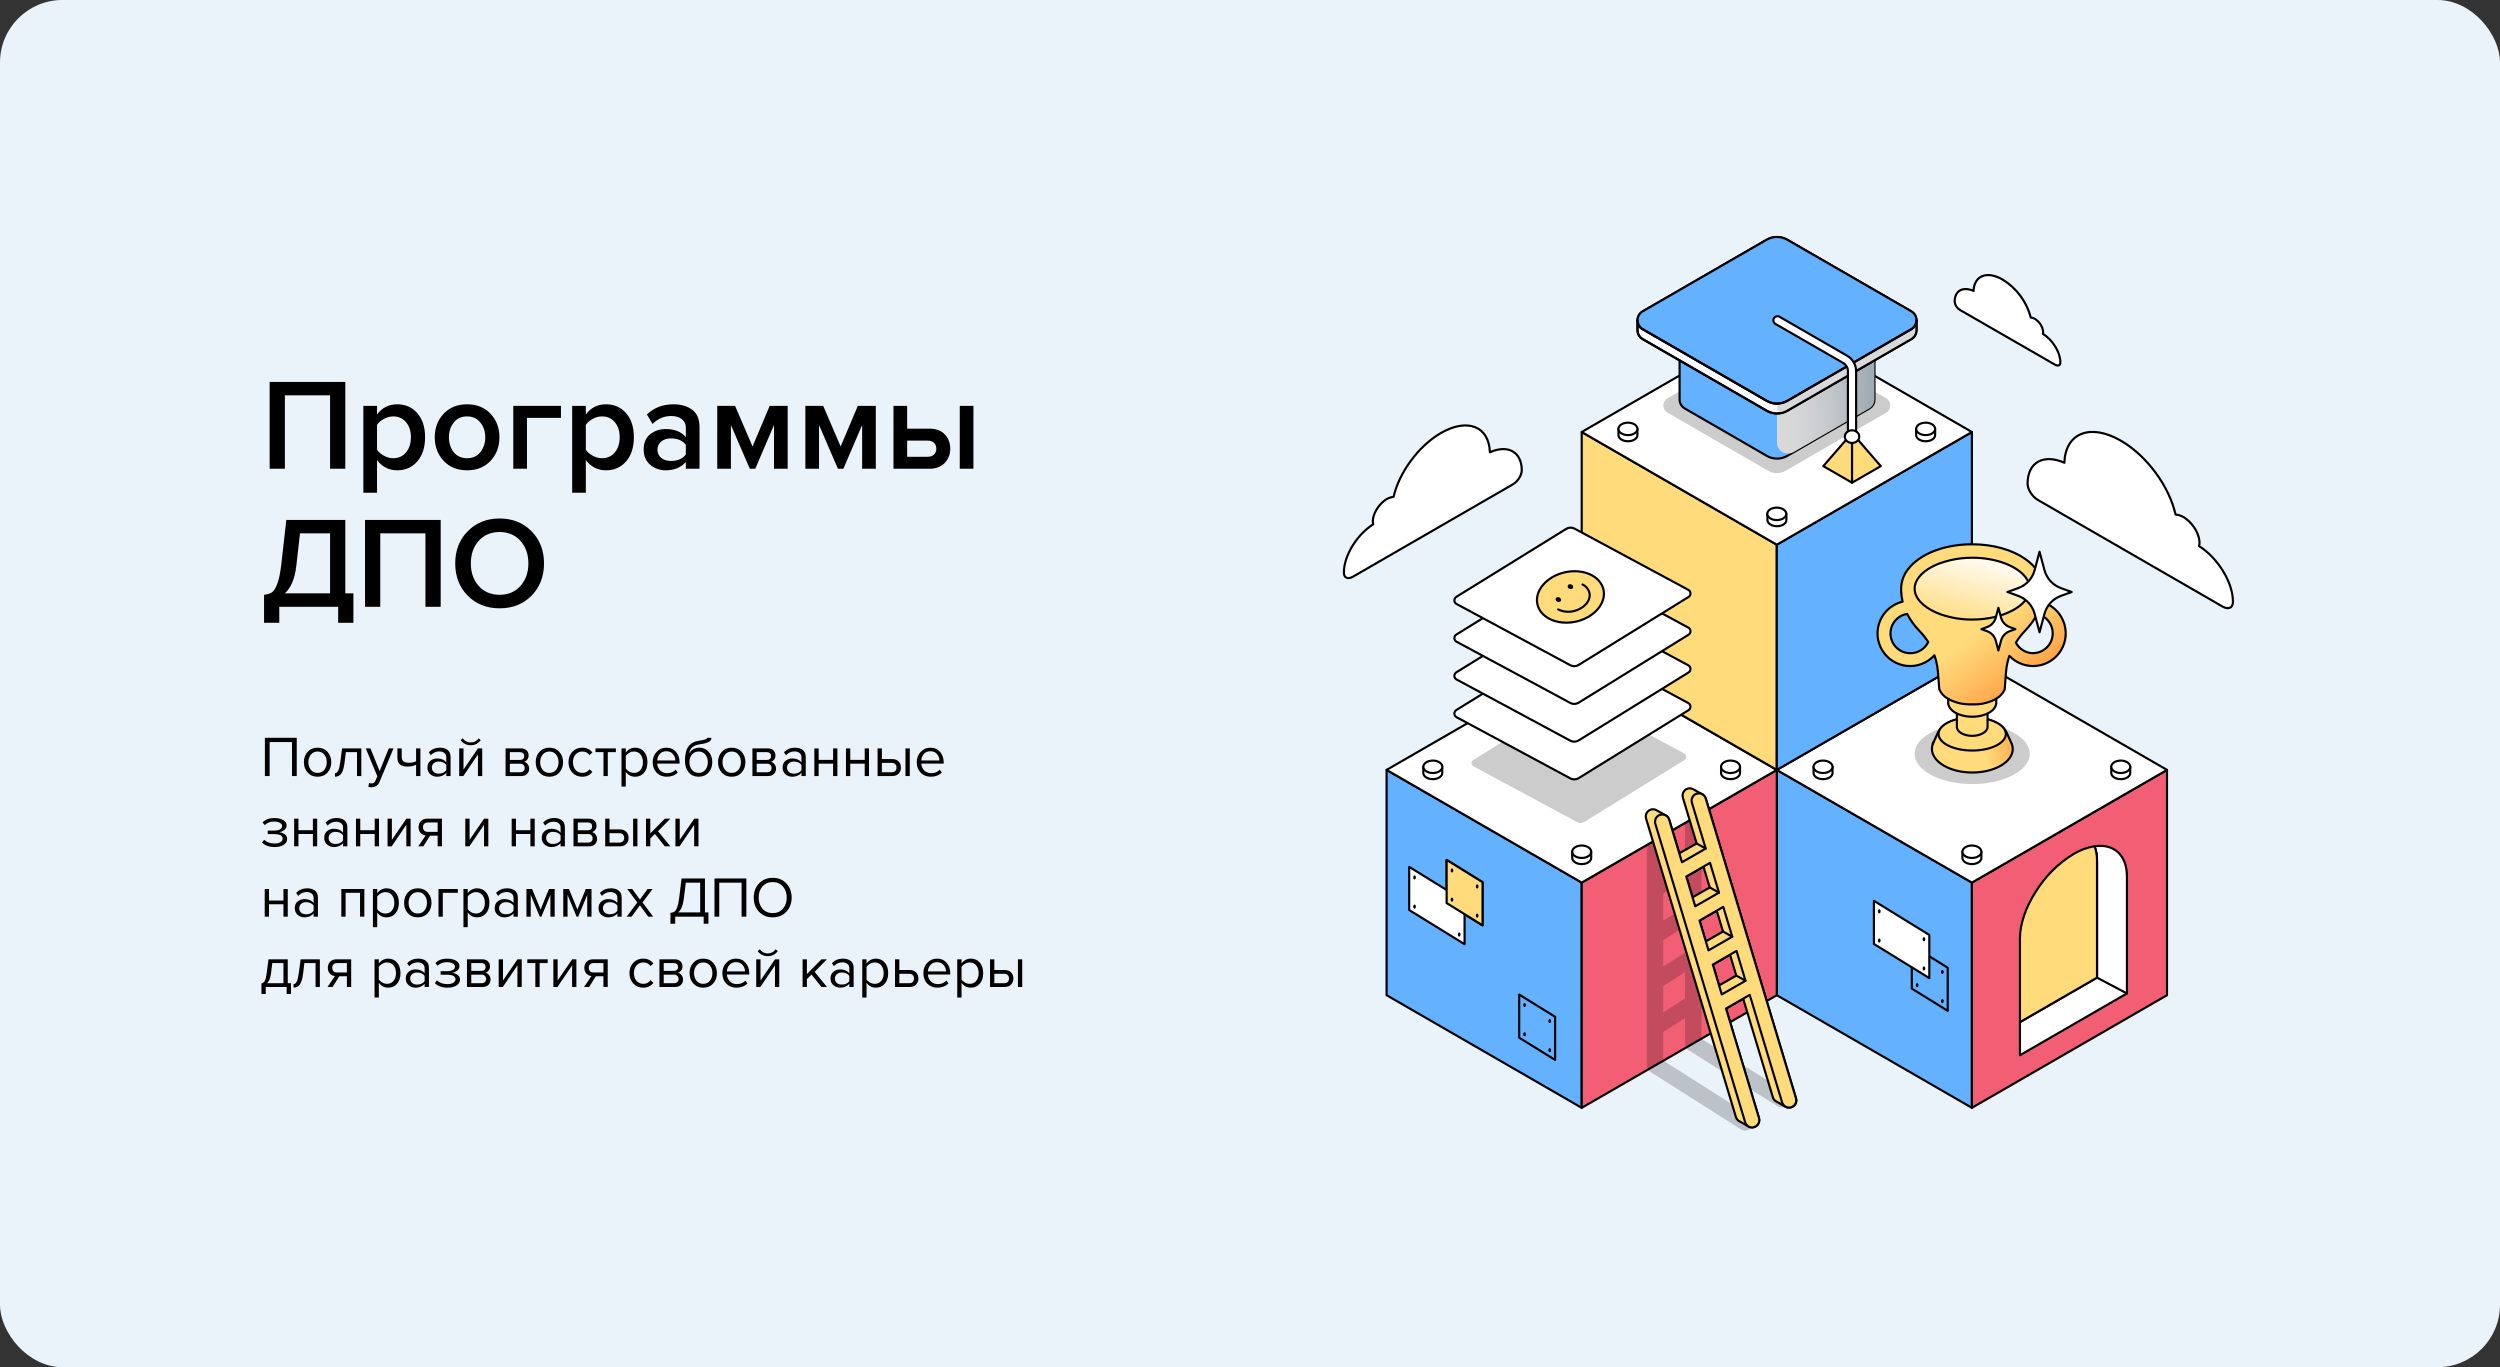 <svg width="960" height="525" viewBox="0 0 960 525" fill="none" xmlns="http://www.w3.org/2000/svg">
<rect x="0" y="0" width="960" height="525" fill="#333333" stroke="none"/>
<rect width="960" height="525" rx="24" fill="#EBF3FA"/>
<path d="M682.287 295.646V382.158L757.207 425.403V338.914L682.287 295.646Z" fill="#64B2FF" stroke="black" stroke-width="0.83" stroke-linecap="round" stroke-linejoin="round"/>
<path d="M757.207 338.914V425.403L832.128 382.158V295.646L757.207 338.914Z" fill="#F25F74" stroke="black" stroke-width="0.83" stroke-linecap="round" stroke-linejoin="round"/>
<path d="M682.287 295.645L757.207 338.914L832.128 295.645L757.207 252.401L682.287 295.645Z" fill="white" stroke="black" stroke-width="0.83" stroke-linecap="round" stroke-linejoin="round"/>
<path d="M760.847 261.849V264.223C760.847 265.544 759.217 266.597 757.207 266.597C755.197 266.597 753.567 265.529 753.567 264.223V261.849H760.847Z" fill="white" stroke="black" stroke-width="0.83" stroke-linecap="round" stroke-linejoin="round"/>
<path d="M757.207 264.239C759.217 264.239 760.847 263.169 760.847 261.849C760.847 260.529 759.217 259.459 757.207 259.459C755.197 259.459 753.567 260.529 753.567 261.849C753.567 263.169 755.197 264.239 757.207 264.239Z" fill="white" stroke="black" stroke-width="0.83" stroke-linecap="round" stroke-linejoin="round"/>
<path d="M760.847 327.068V329.442C760.847 330.756 759.217 331.816 757.207 331.816C755.197 331.816 753.567 330.74 753.567 329.442V327.068H760.847Z" fill="white" stroke="black" stroke-width="0.83" stroke-linecap="round" stroke-linejoin="round"/>
<path d="M757.207 329.458C759.217 329.458 760.847 328.388 760.847 327.068C760.847 325.748 759.217 324.678 757.207 324.678C755.197 324.678 753.567 325.748 753.567 327.068C753.567 328.388 755.197 329.458 757.207 329.458Z" fill="white" stroke="black" stroke-width="0.83" stroke-linecap="round" stroke-linejoin="round"/>
<path d="M703.692 294.451V296.825C703.692 298.146 702.062 299.199 700.044 299.199C698.026 299.199 696.404 298.13 696.404 296.825V294.451H703.692Z" fill="white" stroke="black" stroke-width="0.83" stroke-linecap="round" stroke-linejoin="round"/>
<path d="M700.044 296.84C702.054 296.84 703.684 295.771 703.684 294.451C703.684 293.131 702.054 292.061 700.044 292.061C698.034 292.061 696.404 293.131 696.404 294.451C696.404 295.771 698.034 296.84 700.044 296.84Z" fill="white" stroke="black" stroke-width="0.83" stroke-linecap="round" stroke-linejoin="round"/>
<path d="M818.011 294.451V296.825C818.011 298.146 816.381 299.199 814.371 299.199C812.361 299.199 810.723 298.13 810.723 296.825V294.451H818.011Z" fill="white" stroke="black" stroke-width="0.83" stroke-linecap="round" stroke-linejoin="round"/>
<path d="M814.371 296.84C816.381 296.84 818.011 295.771 818.011 294.451C818.011 293.131 816.381 292.061 814.371 292.061C812.361 292.061 810.731 293.131 810.731 294.451C810.731 295.771 812.361 296.84 814.371 296.84Z" fill="white" stroke="black" stroke-width="0.83" stroke-linecap="round" stroke-linejoin="round"/>
<path d="M532.455 295.646V382.158L607.375 425.403V338.914L532.455 295.646Z" fill="#64B2FF" stroke="black" stroke-width="0.83" stroke-linecap="round" stroke-linejoin="round"/>
<path d="M607.375 338.914V425.403L682.287 382.158V295.646L607.375 338.914Z" fill="#F25F74" stroke="black" stroke-width="0.83" stroke-linecap="round" stroke-linejoin="round"/>
<path d="M532.455 295.645L607.375 338.914L682.287 295.645L607.375 252.401L532.455 295.645Z" fill="white" stroke="black" stroke-width="0.83" stroke-linecap="round" stroke-linejoin="round"/>
<path d="M611.015 261.849V264.223C611.015 265.544 609.385 266.597 607.375 266.597C605.365 266.597 603.727 265.529 603.727 264.223V261.849H611.015Z" fill="white" stroke="black" stroke-width="0.83" stroke-linecap="round" stroke-linejoin="round"/>
<path d="M607.375 264.239C609.385 264.239 611.015 263.169 611.015 261.849C611.015 260.529 609.385 259.459 607.375 259.459C605.365 259.459 603.735 260.529 603.735 261.849C603.735 263.169 605.365 264.239 607.375 264.239Z" fill="white" stroke="black" stroke-width="0.83" stroke-linecap="round" stroke-linejoin="round"/>
<path d="M611.015 327.068V329.442C611.015 330.756 609.385 331.816 607.375 331.816C605.365 331.816 603.727 330.74 603.727 329.442V327.068H611.015Z" fill="white" stroke="black" stroke-width="0.83" stroke-linecap="round" stroke-linejoin="round"/>
<path d="M607.375 329.458C609.385 329.458 611.015 328.388 611.015 327.068C611.015 325.748 609.385 324.678 607.375 324.678C605.365 324.678 603.735 325.748 603.735 327.068C603.735 328.388 605.365 329.458 607.375 329.458Z" fill="white" stroke="black" stroke-width="0.83" stroke-linecap="round" stroke-linejoin="round"/>
<path d="M553.828 294.451V296.825C553.828 298.146 552.197 299.199 550.188 299.199C548.178 299.199 546.548 298.13 546.548 296.825V294.451H553.828Z" fill="white" stroke="black" stroke-width="0.83" stroke-linecap="round" stroke-linejoin="round"/>
<path d="M550.211 296.84C552.222 296.84 553.851 295.771 553.851 294.451C553.851 293.131 552.222 292.061 550.211 292.061C548.201 292.061 546.571 293.131 546.571 294.451C546.571 295.771 548.201 296.84 550.211 296.84Z" fill="white" stroke="black" stroke-width="0.83" stroke-linecap="round" stroke-linejoin="round"/>
<path d="M668.17 294.451V296.825C668.17 298.146 666.54 299.199 664.53 299.199C662.52 299.199 660.89 298.13 660.89 296.825V294.451H668.17Z" fill="white" stroke="black" stroke-width="0.83" stroke-linecap="round" stroke-linejoin="round"/>
<path d="M664.53 296.84C666.541 296.84 668.17 295.771 668.17 294.451C668.17 293.131 666.541 292.061 664.53 292.061C662.52 292.061 660.89 293.131 660.89 294.451C660.89 295.771 662.52 296.84 664.53 296.84Z" fill="white" stroke="black" stroke-width="0.83" stroke-linecap="round" stroke-linejoin="round"/>
<path d="M607.375 165.888V252.401L682.287 295.645V209.156L607.375 165.888Z" fill="#FFDB7C" stroke="black" stroke-width="0.83" stroke-linecap="round" stroke-linejoin="round"/>
<path d="M682.287 209.156V295.645L757.207 252.401V165.888L682.287 209.156Z" fill="#64B2FF" stroke="black" stroke-width="0.83" stroke-linecap="round" stroke-linejoin="round"/>
<path d="M607.375 165.889L682.287 209.157L757.207 165.889L682.287 122.644L607.375 165.889Z" fill="white" stroke="black" stroke-width="0.83" stroke-linecap="round" stroke-linejoin="round"/>
<path d="M685.974 132.092V134.466C685.974 135.787 684.344 136.84 682.327 136.84C680.309 136.84 678.687 135.771 678.687 134.466V132.092H685.974Z" fill="white" stroke="black" stroke-width="0.83" stroke-linecap="round" stroke-linejoin="round"/>
<path d="M682.287 134.482C684.297 134.482 685.927 133.412 685.927 132.092C685.927 130.772 684.297 129.702 682.287 129.702C680.277 129.702 678.647 130.772 678.647 132.092C678.647 133.412 680.277 134.482 682.287 134.482Z" fill="white" stroke="black" stroke-width="0.83" stroke-linecap="round" stroke-linejoin="round"/>
<path d="M685.974 197.319V199.693C685.974 201.006 684.344 202.067 682.327 202.067C680.309 202.067 678.687 200.99 678.687 199.693V197.319H685.974Z" fill="white" stroke="black" stroke-width="0.83" stroke-linecap="round" stroke-linejoin="round"/>
<path d="M682.287 199.709C684.297 199.709 685.927 198.639 685.927 197.319C685.927 195.999 684.297 194.929 682.287 194.929C680.277 194.929 678.647 195.999 678.647 197.319C678.647 198.639 680.277 199.709 682.287 199.709Z" fill="white" stroke="black" stroke-width="0.83" stroke-linecap="round" stroke-linejoin="round"/>
<path d="M628.772 164.693V167.067C628.772 168.389 627.141 169.441 625.132 169.441C623.122 169.441 621.484 168.373 621.484 167.067V164.693H628.772Z" fill="white" stroke="black" stroke-width="0.83" stroke-linecap="round" stroke-linejoin="round"/>
<path d="M625.132 167.083C627.142 167.083 628.772 166.013 628.772 164.693C628.772 163.374 627.142 162.304 625.132 162.304C623.121 162.304 621.492 163.374 621.492 164.693C621.492 166.013 623.121 167.083 625.132 167.083Z" fill="white" stroke="black" stroke-width="0.83" stroke-linecap="round" stroke-linejoin="round"/>
<path d="M743.09 164.693V167.067C743.09 168.389 741.46 169.441 739.45 169.441C737.441 169.441 735.803 168.373 735.803 167.067V164.693H743.09Z" fill="white" stroke="black" stroke-width="0.83" stroke-linecap="round" stroke-linejoin="round"/>
<path d="M739.451 167.083C741.461 167.083 743.09 166.013 743.09 164.693C743.09 163.374 741.461 162.304 739.451 162.304C737.44 162.304 735.811 163.374 735.811 164.693C735.811 166.013 737.44 167.083 739.451 167.083Z" fill="white" stroke="black" stroke-width="0.83" stroke-linecap="round" stroke-linejoin="round"/>
<path d="M516.059 219.768C516.059 219.871 516.059 219.974 516.059 220.077C516.106 221.928 517.641 222.545 519.525 221.453L580.89 186.027C582.773 184.935 584.348 182.521 584.356 180.63C584.356 173.461 579.03 170.612 572.114 173.659C571.798 163.689 563.513 160.42 553.337 166.26C544.633 171.309 537.25 181.516 535.137 190.791C533.78 190.929 532.498 191.481 531.465 192.373C529.092 194.248 527.272 197.406 527.169 199.922C527.146 200.394 527.196 200.867 527.319 201.323C521.052 205.303 516.059 213.382 516.059 219.768Z" fill="white" stroke="black" stroke-width="0.83" stroke-linecap="round" stroke-linejoin="round"/>
<path d="M791.17 139.055C791.174 139.116 791.174 139.177 791.17 139.237C791.17 140.337 790.228 140.701 789.112 140.029L752.641 119.028C752.079 118.693 751.601 118.233 751.244 117.684C750.887 117.136 750.662 116.512 750.584 115.862C750.584 111.597 753.749 109.912 757.856 111.716C758.054 105.829 762.976 103.866 769.021 107.356C774.367 110.649 778.238 115.875 779.83 121.947C780.635 122.031 781.394 122.36 782.006 122.889C782.708 123.429 783.295 124.103 783.734 124.872C784.173 125.641 784.454 126.489 784.562 127.368C784.573 127.648 784.544 127.927 784.475 128.199C788.202 130.501 791.17 135.297 791.17 139.055Z" fill="white" stroke="black" stroke-width="0.83" stroke-linecap="round" stroke-linejoin="round"/>
<path opacity="0.2" d="M640.332 158.482L679.106 180.852C680.08 181.415 681.186 181.712 682.311 181.712C683.436 181.712 684.541 181.415 685.516 180.852L724.289 158.482C724.774 158.2 725.176 157.796 725.455 157.31C725.734 156.824 725.882 156.273 725.882 155.712C725.882 155.152 725.734 154.601 725.455 154.115C725.176 153.629 724.774 153.225 724.289 152.943L685.516 130.573C684.541 130.01 683.436 129.713 682.311 129.713C681.186 129.713 680.08 130.01 679.106 130.573L640.332 152.943C639.848 153.225 639.446 153.629 639.167 154.115C638.887 154.601 638.74 155.152 638.74 155.712C638.74 156.273 638.887 156.824 639.167 157.31C639.446 157.796 639.848 158.2 640.332 158.482Z" fill="black"/>
<path d="M700.155 178.992L711.185 166.26V185.362L700.155 178.992Z" fill="#FFDB7C" stroke="black" stroke-width="0.83" stroke-linecap="round" stroke-linejoin="round"/>
<path d="M722.224 178.992L711.185 166.26V185.362L722.224 178.992Z" fill="#FFDB7C" stroke="black" stroke-width="0.83" stroke-linecap="round" stroke-linejoin="round"/>
<path d="M644.961 130.28V153.433C644.964 154.125 645.148 154.804 645.496 155.403C645.843 156.001 646.341 156.498 646.94 156.844L678.426 175.044C679.627 175.744 680.992 176.113 682.382 176.113C683.772 176.113 685.137 175.744 686.339 175.044L717.824 156.844C718.422 156.497 718.918 156 719.264 155.401C719.61 154.803 719.793 154.124 719.795 153.433V130.28C719.795 129.042 719.303 127.854 718.427 126.979C717.552 126.103 716.364 125.611 715.126 125.611H649.638C648.399 125.611 647.211 126.103 646.334 126.978C645.457 127.854 644.964 129.041 644.961 130.28Z" fill="#64B2FF" stroke="black" stroke-width="0.83" stroke-linecap="round" stroke-linejoin="round"/>
<path style="mix-blend-mode:multiply" d="M719.771 130.28V153.434C719.769 154.125 719.586 154.803 719.24 155.401C718.895 156 718.398 156.497 717.801 156.844L688.704 173.627C688.062 173.997 687.334 174.19 686.593 174.189C685.852 174.188 685.124 173.992 684.483 173.621C683.842 173.25 683.309 172.716 682.939 172.074C682.569 171.433 682.374 170.705 682.374 169.964V125.604H715.102C715.716 125.604 716.324 125.725 716.891 125.96C717.458 126.195 717.973 126.539 718.406 126.974C718.84 127.408 719.184 127.924 719.418 128.491C719.652 129.058 719.772 129.666 719.771 130.28Z" fill="url(#paint0_linear_664_1833)"/>
<path d="M733.278 122.984L686.307 95.874C685.104 95.18 683.739 94.814 682.35 94.814C680.961 94.814 679.597 95.18 678.394 95.874L631.462 122.984H628.803V126.798C628.8 127.49 628.98 128.171 629.326 128.77C629.673 129.37 630.172 129.866 630.774 130.209L678.426 157.722C679.629 158.417 680.993 158.782 682.382 158.782C683.771 158.782 685.136 158.417 686.339 157.722L733.983 130.209C734.584 129.866 735.084 129.37 735.43 128.77C735.776 128.171 735.957 127.49 735.953 126.798V122.984H733.278Z" fill="white" stroke="black" stroke-width="0.83" stroke-linecap="round" stroke-linejoin="round"/>
<path d="M630.773 126.395L678.426 153.908C679.628 154.603 680.993 154.968 682.382 154.968C683.771 154.968 685.136 154.603 686.339 153.908L733.959 126.395C734.555 126.046 735.049 125.547 735.392 124.948C735.736 124.349 735.917 123.671 735.917 122.98C735.917 122.29 735.736 121.611 735.392 121.012C735.049 120.413 734.555 119.915 733.959 119.566L686.307 92.06C685.104 91.366 683.739 91 682.35 91C680.961 91 679.597 91.366 678.394 92.06L630.773 119.566C630.178 119.915 629.683 120.413 629.34 121.012C628.996 121.611 628.816 122.29 628.816 122.98C628.816 123.671 628.996 124.349 629.34 124.948C629.683 125.547 630.178 126.046 630.773 126.395Z" fill="#64B2FF" stroke="black" stroke-width="0.83" stroke-linecap="round" stroke-linejoin="round"/>
<path d="M735.937 122.984V126.798C735.942 127.489 735.763 128.17 735.419 128.769C735.074 129.369 734.575 129.866 733.975 130.208L686.307 157.722C685.824 158.003 685.312 158.232 684.78 158.402C684.504 158.484 684.213 158.499 683.93 158.448C683.647 158.398 683.38 158.282 683.15 158.11C682.919 157.938 682.732 157.714 682.603 157.458C682.474 157.201 682.406 156.917 682.406 156.63C682.401 156.207 682.544 155.795 682.809 155.466C683.075 155.137 683.447 154.91 683.862 154.826C684.732 154.662 685.569 154.354 686.339 153.916L733.967 126.394C734.569 126.052 735.069 125.556 735.415 124.957C735.761 124.357 735.942 123.676 735.937 122.984Z" fill="url(#paint1_linear_664_1833)"/>
<path d="M630.773 126.395L678.426 153.908C679.628 154.603 680.993 154.968 682.382 154.968C683.771 154.968 685.136 154.603 686.339 153.908L733.959 126.395C734.555 126.046 735.049 125.547 735.392 124.948C735.736 124.349 735.917 123.671 735.917 122.98C735.917 122.29 735.736 121.611 735.392 121.012C735.049 120.413 734.555 119.915 733.959 119.566L686.307 92.06C685.104 91.366 683.739 91 682.35 91C680.961 91 679.597 91.366 678.394 92.06L630.773 119.566C630.178 119.915 629.683 120.413 629.34 121.012C628.996 121.611 628.816 122.29 628.816 122.98C628.816 123.671 628.996 124.349 629.34 124.948C629.683 125.547 630.178 126.046 630.773 126.395Z" fill="#64B2FF" stroke="black" stroke-width="0.83" stroke-linecap="round" stroke-linejoin="round"/>
<path d="M735.929 122.984V126.798C735.927 127.489 735.744 128.167 735.399 128.766C735.053 129.364 734.557 129.862 733.959 130.208L686.307 157.722C685.104 158.416 683.739 158.782 682.35 158.782C680.961 158.782 679.597 158.416 678.394 157.722L630.774 130.208C630.172 129.866 629.673 129.369 629.326 128.77C628.98 128.171 628.8 127.49 628.803 126.798V122.984C628.8 123.675 628.981 124.354 629.327 124.952C629.674 125.55 630.173 126.045 630.774 126.386L678.426 153.916C679.628 154.61 680.993 154.976 682.382 154.976C683.771 154.976 685.136 154.61 686.339 153.916L733.959 126.394C734.56 126.051 735.059 125.555 735.405 124.955C735.751 124.356 735.932 123.676 735.929 122.984Z" stroke="black" stroke-width="0.83" stroke-linecap="round" stroke-linejoin="round"/>
<path d="M711.185 169.291C710.766 169.291 710.363 169.124 710.066 168.828C709.769 168.531 709.603 168.128 709.603 167.709V142.553C709.605 141.912 709.438 141.282 709.118 140.726C708.799 140.17 708.338 139.708 707.783 139.388L681.709 124.353C681.365 124.134 681.118 123.791 681.021 123.394C680.924 122.998 680.984 122.579 681.188 122.226C681.393 121.872 681.726 121.611 682.118 121.498C682.51 121.384 682.93 121.426 683.292 121.615L709.365 136.65C710.394 137.249 711.247 138.107 711.842 139.139C712.436 140.17 712.75 141.339 712.752 142.529V167.693C712.754 167.901 712.715 168.107 712.638 168.3C712.56 168.492 712.445 168.668 712.3 168.816C712.154 168.965 711.981 169.083 711.79 169.165C711.599 169.246 711.393 169.289 711.185 169.291Z" fill="white" stroke="black" stroke-width="0.83" stroke-linecap="round" stroke-linejoin="round"/>
<path d="M711.185 170.098C712.715 170.098 713.955 169.011 713.955 167.669C713.955 166.327 712.715 165.24 711.185 165.24C709.656 165.24 708.416 166.327 708.416 167.669C708.416 169.011 709.656 170.098 711.185 170.098Z" fill="white" stroke="black" stroke-width="0.83" stroke-linecap="round" stroke-linejoin="round"/>
<path opacity="0.2" d="M779.427 289.442C779.427 295.867 769.536 301.074 757.334 301.074C745.132 301.074 735.233 295.867 735.233 289.442C735.225 289.345 735.225 289.247 735.233 289.149C735.276 288.26 735.497 287.388 735.882 286.585C738.311 281.545 746.96 277.818 757.318 277.818C768.056 277.818 777.014 281.846 779 287.203C779.232 287.816 779.365 288.462 779.395 289.118C779.427 289.244 779.427 289.347 779.427 289.442Z" fill="black"/>
<path d="M757.207 239.416C770.23 239.416 780.788 233.429 780.788 226.043C780.788 218.657 770.23 212.67 757.207 212.67C744.184 212.67 733.626 218.657 733.626 226.043C733.626 233.429 744.184 239.416 757.207 239.416Z" fill="#FF7B22" stroke="black" stroke-width="0.83" stroke-linecap="round" stroke-linejoin="round"/>
<path d="M757.207 239.416C770.23 239.416 780.788 233.429 780.788 226.043C780.788 218.657 770.23 212.67 757.207 212.67C744.184 212.67 733.626 218.657 733.626 226.043C733.626 233.429 744.184 239.416 757.207 239.416Z" fill="url(#paint2_linear_664_1833)" stroke="black" stroke-width="0.83" stroke-linecap="round" stroke-linejoin="round"/>
<path d="M757.207 239.416C770.23 239.416 780.788 233.429 780.788 226.043C780.788 218.657 770.23 212.67 757.207 212.67C744.184 212.67 733.626 218.657 733.626 226.043C733.626 233.429 744.184 239.416 757.207 239.416Z" fill="url(#paint3_linear_664_1833)"/>
<path d="M772.456 285.525L772.503 285.628L772.456 285.517L772.115 284.797V284.757L770.834 281.98C769.607 278.277 764.036 275.491 757.381 275.491C750.956 275.491 745.567 278.071 744.056 281.56L742.568 284.852L742.473 285.05L742.26 285.517C741.996 286.168 741.86 286.864 741.856 287.566C741.856 292.575 748.812 296.643 757.381 296.643C765.951 296.643 772.899 292.575 772.899 287.566C772.882 286.864 772.732 286.171 772.456 285.525Z" fill="url(#paint4_linear_664_1833)" stroke="black" stroke-width="0.83" stroke-linecap="round" stroke-linejoin="round"/>
<path d="M742.157 285.635L742.212 285.501L742.418 285.042L742.157 285.635Z" fill="#FFDB7C" stroke="black" stroke-width="0.83" stroke-linecap="round" stroke-linejoin="round"/>
<path d="M770.248 281.837C770.248 285.359 764.463 288.207 757.334 288.207C750.204 288.207 744.412 285.359 744.412 281.837C744.408 281.782 744.408 281.726 744.412 281.671C744.437 281.182 744.567 280.705 744.792 280.27C746.216 277.509 751.288 275.467 757.326 275.467C763.601 275.467 768.839 277.675 769.987 280.611C770.123 280.943 770.201 281.296 770.216 281.655C770.232 281.715 770.242 281.776 770.248 281.837Z" fill="url(#paint5_linear_664_1833)" stroke="black" stroke-width="0.83" stroke-linecap="round" stroke-linejoin="round"/>
<path d="M751.439 257.568V279.115C751.439 281.022 754.074 282.566 757.326 282.566C760.578 282.566 763.221 280.983 763.221 279.115V257.568H751.439Z" fill="url(#paint6_linear_664_1833)" stroke="black" stroke-width="0.83" stroke-linecap="round" stroke-linejoin="round"/>
<path d="M766.56 266.874C766.56 263.891 762.422 261.469 757.326 261.469C752.23 261.469 748.099 263.891 748.099 266.874V269.825C748.099 272.809 752.23 275.23 757.326 275.23C762.422 275.23 766.56 272.809 766.56 269.825V266.874Z" fill="url(#paint7_linear_664_1833)" stroke="black" stroke-width="0.83" stroke-linecap="round" stroke-linejoin="round"/>
<path d="M783.985 231.107C783.985 230.981 784.056 230.854 784.08 230.728C784.103 230.601 784.08 230.538 784.143 230.443C784.238 229.984 784.309 229.517 784.372 229.042C784.372 228.884 784.42 228.733 784.436 228.575C784.499 228.037 784.547 227.499 784.562 226.937C784.562 226.66 784.562 226.352 784.562 226.051C784.562 221.58 781.935 217.552 777.559 214.545C772.606 211.135 765.421 209.006 757.294 209.006C746.311 209.006 737.029 212.868 732.685 218.589C731.001 220.709 730.068 223.328 730.034 226.035V226.209C730.034 226.447 730.034 226.692 730.034 226.921C730.089 228.308 730.277 229.686 730.596 231.036C728.684 231.492 726.906 232.391 725.406 233.66C723.905 234.929 722.724 236.534 721.958 238.344C721.192 240.154 720.863 242.119 720.996 244.079C721.129 246.04 721.722 247.942 722.726 249.632C723.73 251.322 725.117 252.751 726.776 253.806C728.434 254.861 730.317 255.51 732.273 255.703C734.229 255.895 736.203 255.625 738.035 254.914C739.868 254.203 741.507 253.071 742.821 251.61C743.059 252.275 743.264 252.947 743.439 253.628C743.802 255.053 744.043 256.506 744.159 257.972L744.681 264.643C745.33 266.227 746.522 267.529 748.044 268.314C748.376 268.512 748.732 268.71 749.104 268.884C749.837 269.23 750.596 269.516 751.375 269.739C751.984 269.933 752.605 270.087 753.235 270.198L753.488 270.245H753.567L753.844 270.292H753.963L754.485 270.356L754.889 270.411H755.205C755.45 270.411 755.696 270.459 755.941 270.474H756.155H756.448H757.239H757.334C757.682 270.474 758.022 270.474 758.362 270.474H758.552H758.806L759.312 270.427H759.621L760.04 270.372L760.546 270.308H760.681L760.958 270.261H761.021C761.106 270.25 761.191 270.234 761.274 270.213C761.905 270.096 762.529 269.943 763.142 269.754C764.308 269.422 765.427 268.943 766.473 268.33C766.695 268.203 766.901 268.069 767.098 267.934L767.201 267.855C767.367 267.745 767.526 267.626 767.684 267.507L767.755 267.444C767.913 267.309 768.072 267.183 768.214 267.04C768.504 266.764 768.769 266.462 769.005 266.138L769.156 265.925L769.322 265.679C769.401 265.553 769.472 265.418 769.543 265.284L769.591 265.189C769.67 265.022 769.741 264.848 769.805 264.674L770.319 258.004C770.481 255.903 770.909 253.832 771.593 251.839C772.926 253.249 774.569 254.331 776.392 254.998C778.214 255.665 780.167 255.899 782.095 255.683C784.024 255.467 785.876 254.806 787.506 253.752C789.136 252.699 790.498 251.281 791.487 249.61C792.475 247.94 793.062 246.063 793.202 244.128C793.341 242.192 793.029 240.25 792.29 238.455C791.551 236.661 790.406 235.062 788.944 233.786C787.482 232.509 785.744 231.59 783.866 231.099L783.985 231.107ZM779.427 226.043C779.427 232.476 769.306 237.913 757.326 237.913C753.29 237.938 749.278 237.288 745.456 235.99C739.854 234.027 735.905 230.751 735.304 227.048C735.247 226.716 735.218 226.38 735.217 226.043C735.217 222.799 737.804 219.8 741.911 217.632C742.347 217.402 742.798 217.18 743.272 216.967L743.431 216.896C743.945 216.674 744.475 216.452 745.013 216.255H745.084C745.662 216.041 746.248 215.843 746.857 215.669C749.54 214.87 752.307 214.387 755.102 214.229C755.838 214.181 756.582 214.166 757.326 214.166C766.687 214.166 774.916 217.489 778.066 221.999C778.927 223.174 779.402 224.587 779.427 226.043ZM733.603 250.834C731.687 250.848 729.837 250.138 728.423 248.845C727.01 247.553 726.136 245.774 725.978 243.865C725.82 241.956 726.389 240.058 727.571 238.551C728.753 237.043 730.461 236.038 732.352 235.736C733.55 238.094 735.103 240.253 736.958 242.138C738.102 243.301 739.133 244.57 740.036 245.928L740.44 246.561C739.814 247.842 738.842 248.922 737.633 249.677C736.425 250.433 735.028 250.834 733.603 250.834ZM780.82 250.834C779.435 250.835 778.076 250.457 776.891 249.742C775.706 249.026 774.738 248 774.093 246.775C775.117 245.098 776.328 243.542 777.702 242.138C778.556 241.251 779.349 240.307 780.076 239.313L780.147 239.218C780.368 238.91 780.59 238.593 780.804 238.269C780.883 238.15 780.962 238.031 781.033 237.913C781.244 237.58 781.45 237.24 781.65 236.892C781.705 236.805 781.755 236.715 781.801 236.623C781.959 236.346 782.109 236.069 782.252 235.776C784.074 236.171 785.687 237.222 786.785 238.729C787.883 240.235 788.39 242.093 788.208 243.948C788.026 245.804 787.169 247.528 785.8 248.793C784.431 250.058 782.644 250.776 780.78 250.811L780.82 250.834Z" fill="url(#paint8_linear_664_1833)" stroke="black" stroke-width="0.83" stroke-linecap="round" stroke-linejoin="round"/>
<path d="M775.66 392.493V405.209L816.745 381.47V336.667C816.745 328.2 811.633 323.887 804.313 324.971C804.967 326.768 805.287 328.67 805.255 330.582V375.409L775.66 392.493Z" fill="white" stroke="black" stroke-width="0.83" stroke-linecap="round" stroke-linejoin="round"/>
<path d="M775.66 360.382V392.493L805.255 375.408V330.55C805.286 328.638 804.967 326.736 804.313 324.939C801.447 325.425 798.698 326.448 796.21 327.954C790.311 331.57 785.347 336.525 781.722 342.419C777.963 348.251 775.66 354.716 775.66 360.382Z" fill="#FFDB7C" stroke="black" stroke-width="0.83" stroke-linecap="round" stroke-linejoin="round"/>
<path d="M816.745 381.494L805.255 375.409" stroke="black" stroke-width="0.83" stroke-linecap="round" stroke-linejoin="round"/>
<path d="M857.441 230.973C857.441 231.091 857.441 231.21 857.441 231.329C857.386 233.465 855.613 234.177 853.445 232.911L782.584 192.001C780.408 190.743 778.628 187.958 778.588 185.781V185.742C778.588 177.465 784.737 174.173 792.721 177.694C793.093 166.252 802.66 162.438 814.402 169.22C824.499 175.044 832.982 186.834 835.411 197.572C836.979 197.727 838.46 198.363 839.653 199.392C842.43 201.56 844.488 205.208 844.606 208.096C844.638 208.63 844.579 209.165 844.432 209.679C851.681 214.3 857.441 223.629 857.441 230.973Z" fill="white" stroke="black" stroke-width="0.83" stroke-linecap="round" stroke-linejoin="round"/>
<path d="M583.375 381.913V398.475L597.167 407.021V390.459L583.375 381.913Z" fill="#64B2FF" stroke="black" stroke-width="0.83" stroke-linecap="round" stroke-linejoin="round"/>
<path d="M595.102 403.879C595.298 403.879 595.458 403.631 595.458 403.325C595.458 403.019 595.298 402.771 595.102 402.771C594.905 402.771 594.746 403.019 594.746 403.325C594.746 403.631 594.905 403.879 595.102 403.879Z" fill="black"/>
<path d="M595.102 392.667C595.298 392.667 595.458 392.419 595.458 392.113C595.458 391.807 595.298 391.559 595.102 391.559C594.905 391.559 594.746 391.807 594.746 392.113C594.746 392.419 594.905 392.667 595.102 392.667Z" fill="black"/>
<path d="M585.432 397.961C585.716 397.961 585.946 397.603 585.946 397.161C585.946 396.72 585.716 396.362 585.432 396.362C585.148 396.362 584.918 396.72 584.918 397.161C584.918 397.603 585.148 397.961 585.432 397.961Z" fill="black"/>
<path d="M585.432 386.748C585.716 386.748 585.946 386.39 585.946 385.949C585.946 385.507 585.716 385.149 585.432 385.149C585.148 385.149 584.918 385.507 584.918 385.949C584.918 386.39 585.148 386.748 585.432 386.748Z" fill="black"/>
<path d="M595.102 404.101C595.386 404.101 595.616 403.744 595.616 403.302C595.616 402.861 595.386 402.503 595.102 402.503C594.818 402.503 594.587 402.861 594.587 403.302C594.587 403.744 594.818 404.101 595.102 404.101Z" fill="black"/>
<path d="M595.102 392.888C595.386 392.888 595.616 392.531 595.616 392.089C595.616 391.648 595.386 391.29 595.102 391.29C594.818 391.29 594.587 391.648 594.587 392.089C594.587 392.531 594.818 392.888 595.102 392.888Z" fill="black"/>
<path d="M734.125 363.057V379.626L747.925 388.165V371.611L734.125 363.057Z" fill="#64B2FF" stroke="black" stroke-width="0.83" stroke-linecap="round" stroke-linejoin="round"/>
<path d="M745.852 385.023C746.049 385.023 746.208 384.775 746.208 384.469C746.208 384.163 746.049 383.915 745.852 383.915C745.655 383.915 745.496 384.163 745.496 384.469C745.496 384.775 745.655 385.023 745.852 385.023Z" fill="black"/>
<path d="M745.852 373.81C746.049 373.81 746.208 373.562 746.208 373.256C746.208 372.95 746.049 372.702 745.852 372.702C745.655 372.702 745.496 372.95 745.496 373.256C745.496 373.562 745.655 373.81 745.852 373.81Z" fill="black"/>
<path d="M736.182 379.112C736.467 379.112 736.697 378.754 736.697 378.313C736.697 377.871 736.467 377.514 736.182 377.514C735.898 377.514 735.668 377.871 735.668 378.313C735.668 378.754 735.898 379.112 736.182 379.112Z" fill="black"/>
<path d="M736.182 367.899C736.467 367.899 736.697 367.541 736.697 367.1C736.697 366.659 736.467 366.301 736.182 366.301C735.898 366.301 735.668 366.659 735.668 367.1C735.668 367.541 735.898 367.899 736.182 367.899Z" fill="black"/>
<path d="M745.852 385.252C746.136 385.252 746.367 384.894 746.367 384.453C746.367 384.012 746.136 383.654 745.852 383.654C745.568 383.654 745.338 384.012 745.338 384.453C745.338 384.894 745.568 385.252 745.852 385.252Z" fill="black"/>
<path d="M745.852 374.032C746.136 374.032 746.367 373.674 746.367 373.232C746.367 372.791 746.136 372.433 745.852 372.433C745.568 372.433 745.338 372.791 745.338 373.232C745.338 373.674 745.568 374.032 745.852 374.032Z" fill="black"/>
<path d="M555.505 330.217V346.779L569.297 355.325V338.763L555.505 330.217Z" fill="#FFDB7C" stroke="black" stroke-width="0.83" stroke-linecap="round" stroke-linejoin="round"/>
<path d="M567.232 352.184C567.429 352.184 567.588 351.936 567.588 351.63C567.588 351.324 567.429 351.076 567.232 351.076C567.035 351.076 566.876 351.324 566.876 351.63C566.876 351.936 567.035 352.184 567.232 352.184Z" fill="black"/>
<path d="M567.232 340.971C567.429 340.971 567.588 340.723 567.588 340.417C567.588 340.111 567.429 339.863 567.232 339.863C567.035 339.863 566.876 340.111 566.876 340.417C566.876 340.723 567.035 340.971 567.232 340.971Z" fill="black"/>
<path d="M557.563 346.02C557.759 346.02 557.919 345.772 557.919 345.466C557.919 345.16 557.759 344.912 557.563 344.912C557.366 344.912 557.206 345.16 557.206 345.466C557.206 345.772 557.366 346.02 557.563 346.02Z" fill="black"/>
<path d="M557.563 334.807C557.759 334.807 557.919 334.559 557.919 334.253C557.919 333.947 557.759 333.699 557.563 333.699C557.366 333.699 557.206 333.947 557.206 334.253C557.206 334.559 557.366 334.807 557.563 334.807Z" fill="black"/>
<path d="M541.127 332.884V349.454L562.397 362.574V346.02L541.127 332.884Z" fill="white" stroke="black" stroke-width="0.83" stroke-linecap="round" stroke-linejoin="round"/>
<path d="M560.332 359.432C560.529 359.432 560.688 359.184 560.688 358.878C560.688 358.572 560.529 358.324 560.332 358.324C560.135 358.324 559.976 358.572 559.976 358.878C559.976 359.184 560.135 359.432 560.332 359.432Z" fill="black"/>
<path d="M560.332 348.22C560.529 348.22 560.688 347.972 560.688 347.666C560.688 347.36 560.529 347.112 560.332 347.112C560.135 347.112 559.976 347.36 559.976 347.666C559.976 347.972 560.135 348.22 560.332 348.22Z" fill="black"/>
<path d="M543.185 348.94C543.469 348.94 543.699 348.582 543.699 348.141C543.699 347.699 543.469 347.341 543.185 347.341C542.901 347.341 542.67 347.699 542.67 348.141C542.67 348.582 542.901 348.94 543.185 348.94Z" fill="black"/>
<path d="M543.185 337.719C543.469 337.719 543.699 337.361 543.699 336.92C543.699 336.478 543.469 336.121 543.185 336.121C542.901 336.121 542.67 336.478 542.67 336.92C542.67 337.361 542.901 337.719 543.185 337.719Z" fill="black"/>
<path d="M560.332 359.654C560.616 359.654 560.846 359.296 560.846 358.855C560.846 358.413 560.616 358.056 560.332 358.056C560.048 358.056 559.818 358.413 559.818 358.855C559.818 359.296 560.048 359.654 560.332 359.654Z" fill="black"/>
<path d="M560.332 348.441C560.616 348.441 560.846 348.083 560.846 347.642C560.846 347.201 560.616 346.843 560.332 346.843C560.048 346.843 559.818 347.201 559.818 347.642C559.818 348.083 560.048 348.441 560.332 348.441Z" fill="black"/>
<path d="M719.581 345.909V362.479L740.859 375.599V359.037L719.581 345.909Z" fill="white" stroke="black" stroke-width="0.83" stroke-linecap="round" stroke-linejoin="round"/>
<path d="M738.794 372.457C738.99 372.457 739.15 372.209 739.15 371.903C739.15 371.597 738.99 371.349 738.794 371.349C738.597 371.349 738.438 371.597 738.438 371.903C738.438 372.209 738.597 372.457 738.794 372.457Z" fill="black"/>
<path d="M738.794 361.245C738.99 361.245 739.15 360.997 739.15 360.691C739.15 360.385 738.99 360.137 738.794 360.137C738.597 360.137 738.438 360.385 738.438 360.691C738.438 360.997 738.597 361.245 738.794 361.245Z" fill="black"/>
<path d="M721.638 361.957C721.922 361.957 722.153 361.599 722.153 361.158C722.153 360.716 721.922 360.358 721.638 360.358C721.354 360.358 721.124 360.716 721.124 361.158C721.124 361.599 721.354 361.957 721.638 361.957Z" fill="black"/>
<path d="M721.638 350.744C721.922 350.744 722.153 350.386 722.153 349.945C722.153 349.503 721.922 349.146 721.638 349.146C721.354 349.146 721.124 349.503 721.124 349.945C721.124 350.386 721.354 350.744 721.638 350.744Z" fill="black"/>
<path d="M738.794 372.679C739.078 372.679 739.308 372.321 739.308 371.879C739.308 371.438 739.078 371.08 738.794 371.08C738.51 371.08 738.279 371.438 738.279 371.879C738.279 372.321 738.51 372.679 738.794 372.679Z" fill="black"/>
<path d="M738.794 361.466C739.078 361.466 739.308 361.108 739.308 360.666C739.308 360.225 739.078 359.867 738.794 359.867C738.51 359.867 738.279 360.225 738.279 360.666C738.279 361.108 738.51 361.466 738.794 361.466Z" fill="black"/>
<path opacity="0.2" d="M605.579 315.666L565.847 294.3C565.625 294.181 565.437 294.005 565.304 293.79C565.171 293.576 565.097 293.33 565.089 293.077C565.081 292.824 565.139 292.574 565.258 292.351C565.378 292.129 565.554 291.941 565.768 291.808L604.154 268.069C604.585 267.805 605.078 267.658 605.583 267.643C606.088 267.628 606.588 267.744 607.035 267.982L646.774 289.347C646.996 289.467 647.183 289.644 647.315 289.859C647.447 290.074 647.521 290.32 647.528 290.573C647.535 290.825 647.476 291.075 647.356 291.298C647.236 291.52 647.06 291.707 646.845 291.84L608.451 315.579C608.023 315.846 607.531 315.996 607.027 316.011C606.522 316.026 606.022 315.907 605.579 315.666Z" fill="black"/>
<path d="M603.007 298.898L559.311 275.404C559.065 275.273 558.859 275.079 558.712 274.842C558.565 274.604 558.484 274.333 558.476 274.054C558.468 273.776 558.533 273.5 558.666 273.255C558.799 273.009 558.994 272.804 559.232 272.658L601.44 246.545C601.913 246.253 602.454 246.09 603.01 246.074C603.566 246.057 604.116 246.187 604.605 246.45L648.309 269.976C648.553 270.108 648.758 270.302 648.903 270.538C649.049 270.774 649.129 271.045 649.137 271.322C649.145 271.599 649.08 271.874 648.949 272.118C648.817 272.362 648.624 272.568 648.388 272.714L606.164 298.827C605.69 299.114 605.149 299.272 604.595 299.284C604.041 299.297 603.493 299.163 603.007 298.898Z" fill="white" stroke="black" stroke-width="0.83" stroke-linecap="round" stroke-linejoin="round"/>
<path d="M603.007 284.425L559.311 260.915C559.067 260.783 558.862 260.589 558.717 260.353C558.571 260.117 558.491 259.846 558.483 259.569C558.474 259.292 558.54 259.017 558.671 258.773C558.803 258.529 558.996 258.323 559.232 258.177L601.44 232.064C601.913 231.772 602.454 231.609 603.01 231.593C603.566 231.576 604.116 231.706 604.605 231.97L648.309 255.487C648.554 255.618 648.761 255.813 648.908 256.05C649.055 256.287 649.136 256.558 649.144 256.837C649.152 257.116 649.087 257.391 648.954 257.637C648.821 257.882 648.626 258.087 648.388 258.233L606.164 284.346C605.691 284.634 605.15 284.793 604.596 284.807C604.042 284.821 603.494 284.689 603.007 284.425Z" fill="white" stroke="black" stroke-width="0.83" stroke-linecap="round" stroke-linejoin="round"/>
<path d="M603.007 269.937L559.311 246.419C559.067 246.287 558.862 246.093 558.717 245.857C558.571 245.621 558.491 245.35 558.483 245.073C558.474 244.796 558.54 244.521 558.671 244.277C558.803 244.033 558.996 243.827 559.232 243.681L601.44 217.568C601.913 217.276 602.454 217.113 603.01 217.097C603.566 217.08 604.116 217.21 604.605 217.473L648.309 240.991C648.554 241.122 648.761 241.316 648.908 241.553C649.055 241.791 649.136 242.062 649.144 242.341C649.152 242.619 649.087 242.895 648.954 243.14C648.821 243.386 648.626 243.591 648.388 243.737L606.164 269.85C605.691 270.139 605.151 270.3 604.597 270.315C604.043 270.33 603.495 270.2 603.007 269.937Z" fill="white" stroke="black" stroke-width="0.83" stroke-linecap="round" stroke-linejoin="round"/>
<path d="M603.007 255.448L559.311 231.93C559.067 231.798 558.862 231.604 558.717 231.368C558.571 231.132 558.491 230.862 558.483 230.584C558.474 230.307 558.54 230.032 558.671 229.788C558.803 229.544 558.996 229.338 559.232 229.193L601.44 203.08C601.913 202.787 602.454 202.625 603.01 202.608C603.566 202.591 604.116 202.721 604.605 202.985L648.309 226.502C648.553 226.634 648.758 226.828 648.903 227.064C649.049 227.301 649.129 227.571 649.137 227.848C649.145 228.126 649.08 228.4 648.949 228.644C648.817 228.889 648.624 229.094 648.388 229.24L606.164 255.353C605.692 255.644 605.152 255.806 604.598 255.822C604.044 255.839 603.495 255.71 603.007 255.448Z" fill="white" stroke="black" stroke-width="0.83" stroke-linecap="round" stroke-linejoin="round"/>
<path d="M605.133 238.704C612.142 237.162 616.89 231.67 615.738 226.437C614.587 221.205 607.972 218.213 600.964 219.755C593.955 221.297 589.208 226.789 590.359 232.022C591.51 237.255 598.125 240.247 605.133 238.704Z" fill="#FFDB7C" stroke="black" stroke-width="0.83" stroke-linecap="round" stroke-linejoin="round"/>
<path d="M598.338 234.012C600.177 234.923 602.279 235.156 604.273 234.668C608.293 233.774 611.007 230.617 610.334 227.618C610.151 226.928 609.819 226.287 609.361 225.74C608.903 225.193 608.33 224.754 607.683 224.453" fill="#FFDB7C"/>
<path d="M598.338 234.012C600.177 234.923 602.279 235.156 604.273 234.668C608.293 233.774 611.007 230.617 610.334 227.618C610.151 226.928 609.819 226.287 609.361 225.74C608.903 225.193 608.33 224.754 607.683 224.453" stroke="black" stroke-width="0.83" stroke-linecap="round" stroke-linejoin="round"/>
<path d="M599.417 230.637C599.598 230.168 599.288 229.612 598.725 229.395C598.163 229.178 597.56 229.382 597.379 229.851C597.198 230.32 597.508 230.876 598.071 231.093C598.633 231.31 599.236 231.106 599.417 230.637Z" fill="black"/>
<path d="M604.067 225.66C604.248 225.191 603.939 224.635 603.376 224.418C602.813 224.201 602.211 224.405 602.03 224.874C601.849 225.343 602.158 225.899 602.721 226.116C603.284 226.333 603.887 226.129 604.067 225.66Z" fill="black"/>
<path d="M767.383 233.386L768.396 237.161C768.619 237.99 769.039 238.754 769.621 239.386C770.202 240.018 770.928 240.501 771.735 240.793L773.904 241.584L771.735 242.375C770.927 242.669 770.202 243.153 769.621 243.787C769.039 244.42 768.619 245.185 768.396 246.015L767.383 249.782L766.378 246.015C766.155 245.185 765.735 244.42 765.154 243.787C764.573 243.153 763.847 242.669 763.039 242.375L760.871 241.584L763.039 240.793C763.847 240.501 764.573 240.018 765.154 239.386C765.735 238.754 766.155 237.99 766.378 237.161L767.383 233.386Z" fill="white" stroke="black" stroke-width="0.83" stroke-linecap="round" stroke-linejoin="round"/>
<path d="M783.186 211.855L785.093 218.977C785.517 220.547 786.314 221.991 787.416 223.187C788.518 224.383 789.893 225.295 791.423 225.845L795.514 227.325L791.423 228.805C789.891 229.353 788.515 230.264 787.413 231.46C786.31 232.656 785.514 234.102 785.093 235.673L783.186 242.795L781.287 235.673C780.865 234.102 780.069 232.656 778.966 231.46C777.864 230.264 776.488 229.353 774.956 228.805L770.857 227.325L774.956 225.845C776.486 225.295 777.861 224.383 778.963 223.187C780.065 221.991 780.862 220.547 781.287 218.977L783.186 211.855Z" fill="white" stroke="black" stroke-width="0.83" stroke-linecap="round" stroke-linejoin="round"/>
<path opacity="0.2" d="M685.919 419.413L653.373 398.926V312.35L647.043 316.014V330.202L638.694 335.567V322.495C638.693 321.984 638.568 321.482 638.33 321.031L632.364 324.481V408.999C632.363 409.598 632.536 410.183 632.863 410.685C633.107 411.083 633.44 411.418 633.836 411.666L668.447 433.633C668.951 433.959 669.54 434.132 670.141 434.131C670.827 434.133 671.496 433.912 672.045 433.5C672.595 433.089 672.996 432.51 673.188 431.851C673.38 431.192 673.353 430.488 673.11 429.846C672.867 429.204 672.422 428.658 671.842 428.291L638.75 407.306H638.694V396.275L647.043 390.918V400.675C647.042 401.211 647.177 401.738 647.436 402.207C647.695 402.676 648.069 403.072 648.522 403.357L682.548 424.77C683.053 425.086 683.638 425.254 684.234 425.253C684.919 425.251 685.585 425.027 686.132 424.615C686.679 424.202 687.078 423.623 687.268 422.965C687.458 422.307 687.429 421.605 687.186 420.964C686.942 420.324 686.498 419.779 685.919 419.413ZM647.043 383.393L638.694 388.758V378.677L647.043 373.28V383.393ZM647.043 365.787L638.694 371.152V361.07L647.043 355.705V365.787ZM647.043 348.18L638.694 353.545V343.084L647.043 337.719V348.18Z" fill="black"/>
<path d="M689.67 421.779L655.019 306.66C654.909 306.289 654.721 305.944 654.469 305.65C654.217 305.356 653.905 305.117 653.555 304.951L650.319 303.131C650.131 303.011 649.929 302.915 649.717 302.846L649.535 302.799C649.323 302.745 649.105 302.718 648.886 302.72C648.206 302.721 647.549 302.971 647.04 303.423C646.532 303.875 646.206 304.497 646.125 305.173C646.085 305.55 646.117 305.931 646.22 306.296L651.521 323.895L644.827 327.654L640.965 314.724C640.858 314.364 640.677 314.03 640.435 313.742C640.193 313.455 639.894 313.221 639.557 313.054L636.392 311.297L635.854 310.997C635.707 310.925 635.553 310.869 635.395 310.831C635.184 310.783 634.969 310.76 634.754 310.759C634.485 310.759 634.219 310.799 633.962 310.878C633.447 311.029 632.986 311.328 632.638 311.737C632.289 312.146 632.068 312.648 632 313.181C631.952 313.568 631.984 313.962 632.095 314.336L666.596 428.956C666.771 429.542 667.135 430.054 667.632 430.412H667.672L668.107 430.657L671.328 432.477L671.391 432.517C671.562 432.616 671.742 432.698 671.929 432.762L672.127 432.817C672.347 432.873 672.573 432.902 672.799 432.904C673.068 432.904 673.334 432.864 673.591 432.786C674.293 432.57 674.882 432.086 675.228 431.438C675.575 430.79 675.652 430.032 675.442 429.328L662.782 387.278L669.381 383.488L680.776 421.343C680.947 421.93 681.312 422.441 681.812 422.792L682.358 423.1L685.523 424.92C685.692 425.019 685.869 425.101 686.054 425.165C686.341 425.266 686.643 425.317 686.948 425.316C687.216 425.313 687.482 425.273 687.739 425.197C688.096 425.11 688.432 424.953 688.727 424.734C689.022 424.515 689.27 424.24 689.456 423.923C689.636 423.599 689.748 423.242 689.785 422.873C689.822 422.504 689.783 422.132 689.67 421.779ZM666.722 374.617L660.123 378.415L657.749 370.4L664.34 366.601L666.722 374.617ZM661.634 357.699L655.035 361.497L652.621 353.497L659.221 349.699L661.634 357.699ZM656.538 340.781L649.947 344.572L647.533 336.556L654.125 332.758L656.538 340.781Z" fill="#FFDB7C" stroke="black" stroke-width="0.83" stroke-linecap="round" stroke-linejoin="round"/>
<path d="M672.799 432.944C672.572 432.942 672.347 432.913 672.127 432.857L671.929 432.801C671.507 432.66 671.125 432.419 670.816 432.1C670.506 431.781 670.277 431.392 670.149 430.966L635.648 316.346C635.533 315.969 635.501 315.573 635.553 315.183C635.622 314.651 635.843 314.151 636.19 313.742C636.537 313.334 636.994 313.034 637.507 312.88C637.765 312.805 638.031 312.765 638.299 312.761C638.515 312.764 638.73 312.79 638.94 312.84C639.412 312.953 639.848 313.188 640.202 313.521C640.555 313.854 640.816 314.274 640.958 314.74L645.879 331.096L654.987 325.849L649.693 308.259C649.585 307.895 649.55 307.513 649.591 307.135C649.65 306.591 649.867 306.076 650.216 305.654C650.565 305.232 651.03 304.922 651.553 304.761C651.81 304.687 652.076 304.647 652.344 304.643C652.56 304.645 652.775 304.671 652.985 304.722L653.167 304.769H653.207C653.63 304.91 654.013 305.15 654.325 305.469C654.636 305.789 654.866 306.178 654.995 306.605L689.646 421.731C689.856 422.436 689.778 423.196 689.429 423.843C689.081 424.491 688.49 424.975 687.787 425.189C687.53 425.265 687.263 425.305 686.995 425.308C686.691 425.309 686.389 425.258 686.101 425.157C685.682 425.013 685.302 424.772 684.994 424.452C684.686 424.133 684.458 423.746 684.329 423.322L671.905 382.032L662.789 387.27L675.45 429.32C675.66 430.024 675.583 430.782 675.236 431.43C674.89 432.078 674.301 432.562 673.599 432.778C673.342 432.873 673.073 432.929 672.799 432.944ZM661.159 381.858L670.275 376.611L666.825 365.153L657.717 370.4L661.159 381.858ZM656.071 364.94L665.179 359.693L661.737 348.235L652.621 353.497L656.071 364.94ZM650.975 348.014L660.091 342.767L656.641 331.341L647.533 336.587L650.975 348.014Z" fill="#FFDB7C" stroke="black" stroke-width="0.83" stroke-linecap="round" stroke-linejoin="round"/>
<path d="M654.995 325.849L651.45 323.863" stroke="black" stroke-width="0.83" stroke-linecap="round" stroke-linejoin="round"/>
<path d="M660.091 342.767L656.538 340.781" stroke="black" stroke-width="0.83" stroke-linecap="round" stroke-linejoin="round"/>
<path d="M665.179 359.693L661.634 357.699" stroke="black" stroke-width="0.83" stroke-linecap="round" stroke-linejoin="round"/>
<path d="M670.275 376.611L666.722 374.617" stroke="black" stroke-width="0.83" stroke-linecap="round" stroke-linejoin="round"/>
<path d="M555.505 330.217V346.779L569.297 355.325V338.763L555.505 330.217Z" fill="#FFDB7C" stroke="black" stroke-width="0.83" stroke-linecap="round" stroke-linejoin="round"/>
<path d="M567.232 352.184C567.429 352.184 567.588 351.936 567.588 351.63C567.588 351.324 567.429 351.076 567.232 351.076C567.035 351.076 566.876 351.324 566.876 351.63C566.876 351.936 567.035 352.184 567.232 352.184Z" fill="black"/>
<path d="M567.232 340.971C567.429 340.971 567.588 340.723 567.588 340.417C567.588 340.111 567.429 339.863 567.232 339.863C567.035 339.863 566.876 340.111 566.876 340.417C566.876 340.723 567.035 340.971 567.232 340.971Z" fill="black"/>
<path d="M557.563 346.265C557.847 346.265 558.077 345.907 558.077 345.466C558.077 345.024 557.847 344.667 557.563 344.667C557.278 344.667 557.048 345.024 557.048 345.466C557.048 345.907 557.278 346.265 557.563 346.265Z" fill="black"/>
<path d="M557.563 335.052C557.847 335.052 558.077 334.695 558.077 334.253C558.077 333.812 557.847 333.454 557.563 333.454C557.278 333.454 557.048 333.812 557.048 334.253C557.048 334.695 557.278 335.052 557.563 335.052Z" fill="black"/>
<path d="M567.232 352.406C567.516 352.406 567.747 352.048 567.747 351.606C567.747 351.165 567.516 350.807 567.232 350.807C566.948 350.807 566.718 351.165 566.718 351.606C566.718 352.048 566.948 352.406 567.232 352.406Z" fill="black"/>
<path d="M567.232 341.193C567.516 341.193 567.747 340.835 567.747 340.393C567.747 339.952 567.516 339.594 567.232 339.594C566.948 339.594 566.718 339.952 566.718 340.393C566.718 340.835 566.948 341.193 567.232 341.193Z" fill="black"/>
<path d="M132.6 180H126.75V151.8H109.4V180H103.55V146.65H132.6V180ZM152.533 180.6C149.333 180.6 146.749 179.283 144.783 176.65V189.2H139.533V155.85H144.783V159.15C146.716 156.55 149.299 155.25 152.533 155.25C155.699 155.25 158.266 156.383 160.233 158.65C162.233 160.917 163.233 164 163.233 167.9C163.233 171.8 162.233 174.9 160.233 177.2C158.266 179.467 155.699 180.6 152.533 180.6ZM150.983 175.95C153.049 175.95 154.699 175.2 155.933 173.7C157.166 172.2 157.783 170.267 157.783 167.9C157.783 165.533 157.166 163.617 155.933 162.15C154.699 160.65 153.049 159.9 150.983 159.9C149.783 159.9 148.599 160.217 147.433 160.85C146.266 161.483 145.383 162.25 144.783 163.15V172.7C145.383 173.6 146.266 174.367 147.433 175C148.599 175.633 149.783 175.95 150.983 175.95ZM179.339 180.6C175.606 180.6 172.606 179.383 170.339 176.95C168.072 174.483 166.939 171.467 166.939 167.9C166.939 164.333 168.072 161.333 170.339 158.9C172.606 156.467 175.606 155.25 179.339 155.25C183.106 155.25 186.122 156.467 188.389 158.9C190.656 161.333 191.789 164.333 191.789 167.9C191.789 171.5 190.656 174.517 188.389 176.95C186.122 179.383 183.106 180.6 179.339 180.6ZM179.339 175.95C181.506 175.95 183.206 175.183 184.439 173.65C185.706 172.083 186.339 170.167 186.339 167.9C186.339 165.667 185.706 163.783 184.439 162.25C183.206 160.683 181.506 159.9 179.339 159.9C177.206 159.9 175.506 160.683 174.239 162.25C173.006 163.783 172.389 165.667 172.389 167.9C172.389 170.167 173.006 172.083 174.239 173.65C175.506 175.183 177.206 175.95 179.339 175.95ZM215.401 155.85V160.45H202.351V180H197.101V155.85H215.401ZM232.709 180.6C229.509 180.6 226.925 179.283 224.959 176.65V189.2H219.709V155.85H224.959V159.15C226.892 156.55 229.475 155.25 232.709 155.25C235.875 155.25 238.442 156.383 240.409 158.65C242.409 160.917 243.409 164 243.409 167.9C243.409 171.8 242.409 174.9 240.409 177.2C238.442 179.467 235.875 180.6 232.709 180.6ZM231.159 175.95C233.225 175.95 234.875 175.2 236.109 173.7C237.342 172.2 237.959 170.267 237.959 167.9C237.959 165.533 237.342 163.617 236.109 162.15C234.875 160.65 233.225 159.9 231.159 159.9C229.959 159.9 228.775 160.217 227.609 160.85C226.442 161.483 225.559 162.25 224.959 163.15V172.7C225.559 173.6 226.442 174.367 227.609 175C228.775 175.633 229.959 175.95 231.159 175.95ZM268.615 180H263.365V177.4C261.498 179.533 258.898 180.6 255.565 180.6C253.365 180.6 251.415 179.9 249.715 178.5C248.015 177.067 247.165 175.1 247.165 172.6C247.165 170.033 247.998 168.083 249.665 166.75C251.365 165.417 253.332 164.75 255.565 164.75C258.998 164.75 261.598 165.783 263.365 167.85V164.25C263.365 162.85 262.848 161.75 261.815 160.95C260.782 160.15 259.415 159.75 257.715 159.75C255.015 159.75 252.632 160.767 250.565 162.8L248.415 159.15C251.148 156.55 254.532 155.25 258.565 155.25C261.532 155.25 263.948 155.95 265.815 157.35C267.682 158.75 268.615 160.967 268.615 164V180ZM257.615 177C260.248 177 262.165 176.167 263.365 174.5V170.85C262.165 169.183 260.248 168.35 257.615 168.35C256.115 168.35 254.882 168.75 253.915 169.55C252.948 170.35 252.465 171.4 252.465 172.7C252.465 174 252.948 175.05 253.915 175.85C254.882 176.617 256.115 177 257.615 177ZM302.471 180H297.221V163.2L290.021 180H287.921L280.671 163.2V180H275.421V155.85H282.271L288.971 171.45L295.571 155.85H302.471V180ZM336.309 180H331.059V163.2L323.859 180H321.759L314.509 163.2V180H309.259V155.85H316.109L322.809 171.45L329.409 155.85H336.309V180ZM343.097 155.85H348.347V164.6H356.897C359.464 164.6 361.431 165.333 362.797 166.8C364.197 168.267 364.897 170.1 364.897 172.3C364.897 174.467 364.181 176.3 362.747 177.8C361.347 179.267 359.397 180 356.897 180H343.097V155.85ZM356.247 169.2H348.347V175.4H356.247C357.281 175.4 358.081 175.117 358.647 174.55C359.247 173.983 359.547 173.233 359.547 172.3C359.547 171.367 359.247 170.617 358.647 170.05C358.081 169.483 357.281 169.2 356.247 169.2ZM373.797 180H368.547V155.85H373.797V180ZM101.4 239.15V228.4C102.733 228.267 103.767 227.933 104.5 227.4C105.233 226.867 105.9 225.767 106.5 224.1C107.133 222.433 107.633 220 108 216.8L109.95 199.65H132.6V227.85H135.7V239.15H129.85V233H107.25V239.15H101.4ZM113.8 217.2C113.233 222.133 111.767 225.683 109.4 227.85H126.75V204.8H115.2L113.8 217.2ZM169.221 233H163.371V204.8H146.021V233H140.171V199.65H169.221V233ZM204.104 228.75C200.904 231.983 196.821 233.6 191.854 233.6C186.887 233.6 182.804 231.983 179.604 228.75C176.404 225.483 174.804 221.35 174.804 216.35C174.804 211.35 176.404 207.233 179.604 204C182.804 200.733 186.887 199.1 191.854 199.1C196.821 199.1 200.904 200.733 204.104 204C207.304 207.233 208.904 211.35 208.904 216.35C208.904 221.35 207.304 225.483 204.104 228.75ZM191.854 228.4C195.154 228.4 197.821 227.267 199.854 225C201.887 222.7 202.904 219.817 202.904 216.35C202.904 212.85 201.887 209.967 199.854 207.7C197.821 205.433 195.154 204.3 191.854 204.3C188.521 204.3 185.837 205.433 183.804 207.7C181.804 209.967 180.804 212.85 180.804 216.35C180.804 219.85 181.804 222.733 183.804 225C185.837 227.267 188.521 228.4 191.854 228.4Z" fill="black"/>
<path d="M113.948 298H112.122V284.954H103.542V298H101.716V283.326H113.948V298ZM125.76 296.658C124.807 297.729 123.538 298.264 121.954 298.264C120.37 298.264 119.094 297.729 118.126 296.658C117.173 295.587 116.696 294.26 116.696 292.676C116.696 291.092 117.173 289.772 118.126 288.716C119.094 287.645 120.37 287.11 121.954 287.11C123.538 287.11 124.807 287.645 125.76 288.716C126.728 289.772 127.212 291.092 127.212 292.676C127.212 294.26 126.728 295.587 125.76 296.658ZM119.358 295.602C120.003 296.394 120.869 296.79 121.954 296.79C123.039 296.79 123.897 296.394 124.528 295.602C125.159 294.795 125.474 293.82 125.474 292.676C125.474 291.532 125.159 290.564 124.528 289.772C123.897 288.98 123.039 288.584 121.954 288.584C120.869 288.584 120.003 288.987 119.358 289.794C118.727 290.586 118.412 291.547 118.412 292.676C118.412 293.82 118.727 294.795 119.358 295.602ZM128.648 298.264V296.9C129.147 296.9 129.557 296.57 129.88 295.91C130.203 295.25 130.467 294.15 130.672 292.61L131.354 287.374H138.746V298H137.096V288.826H132.806L132.322 292.808C132.087 294.759 131.677 296.159 131.09 297.01C130.503 297.846 129.689 298.264 128.648 298.264ZM141.447 302.158L141.711 300.662C141.975 300.779 142.275 300.838 142.613 300.838C142.994 300.838 143.309 300.757 143.559 300.596C143.808 300.435 144.021 300.141 144.197 299.716L144.901 298.11L140.457 287.374H142.239L145.781 296.086L149.301 287.374H151.105L145.781 300.156C145.194 301.564 144.153 302.283 142.657 302.312C142.217 302.312 141.813 302.261 141.447 302.158ZM152.606 287.374H154.256V290.366C154.256 291.319 154.476 291.979 154.916 292.346C155.356 292.713 156.038 292.896 156.962 292.896C158.106 292.896 159.044 292.705 159.778 292.324V287.374H161.428V298H159.778V293.666C158.839 294.135 157.761 294.37 156.544 294.37C155.165 294.37 154.16 294.091 153.53 293.534C152.914 292.977 152.606 292.089 152.606 290.872V287.374ZM173.022 298H171.372V296.79C170.477 297.773 169.304 298.264 167.852 298.264C166.869 298.264 166.004 297.949 165.256 297.318C164.508 296.687 164.134 295.829 164.134 294.744C164.134 293.629 164.501 292.771 165.234 292.17C165.982 291.554 166.855 291.246 167.852 291.246C169.363 291.246 170.536 291.73 171.372 292.698V290.784C171.372 290.08 171.123 289.53 170.624 289.134C170.125 288.738 169.48 288.54 168.688 288.54C167.441 288.54 166.356 289.031 165.432 290.014L164.662 288.87C165.791 287.697 167.207 287.11 168.908 287.11C170.125 287.11 171.115 287.403 171.878 287.99C172.641 288.577 173.022 289.479 173.022 290.696V298ZM168.446 297.076C169.766 297.076 170.741 296.636 171.372 295.756V293.754C170.741 292.874 169.766 292.434 168.446 292.434C167.683 292.434 167.053 292.654 166.554 293.094C166.07 293.519 165.828 294.077 165.828 294.766C165.828 295.441 166.07 295.998 166.554 296.438C167.053 296.863 167.683 297.076 168.446 297.076ZM177.914 298H176.33V287.374H177.98V295.492L183.546 287.374H185.174V298H183.524V289.728L177.914 298ZM184.602 284.228C183.648 285.519 182.365 286.164 180.752 286.164C179.153 286.164 177.862 285.519 176.88 284.228L177.694 283.524C178.456 284.58 179.476 285.108 180.752 285.108C182.042 285.108 183.054 284.58 183.788 283.524L184.602 284.228ZM200.102 298H194.14V287.374H199.992C200.916 287.374 201.642 287.623 202.17 288.122C202.713 288.621 202.984 289.281 202.984 290.102C202.984 290.703 202.816 291.224 202.478 291.664C202.156 292.089 201.752 292.375 201.268 292.522C201.811 292.654 202.266 292.969 202.632 293.468C203.014 293.967 203.204 294.517 203.204 295.118C203.204 295.983 202.926 296.68 202.368 297.208C201.826 297.736 201.07 298 200.102 298ZM199.772 296.548C200.3 296.548 200.718 296.401 201.026 296.108C201.334 295.815 201.488 295.419 201.488 294.92C201.488 294.465 201.334 294.077 201.026 293.754C200.718 293.431 200.3 293.27 199.772 293.27H195.79V296.548H199.772ZM199.706 291.818C200.205 291.818 200.594 291.686 200.872 291.422C201.151 291.143 201.29 290.784 201.29 290.344C201.29 289.875 201.151 289.508 200.872 289.244C200.594 288.965 200.205 288.826 199.706 288.826H195.79V291.818H199.706ZM214.77 296.658C213.817 297.729 212.548 298.264 210.964 298.264C209.38 298.264 208.104 297.729 207.136 296.658C206.183 295.587 205.706 294.26 205.706 292.676C205.706 291.092 206.183 289.772 207.136 288.716C208.104 287.645 209.38 287.11 210.964 287.11C212.548 287.11 213.817 287.645 214.77 288.716C215.738 289.772 216.222 291.092 216.222 292.676C216.222 294.26 215.738 295.587 214.77 296.658ZM208.368 295.602C209.013 296.394 209.879 296.79 210.964 296.79C212.049 296.79 212.907 296.394 213.538 295.602C214.169 294.795 214.484 293.82 214.484 292.676C214.484 291.532 214.169 290.564 213.538 289.772C212.907 288.98 212.049 288.584 210.964 288.584C209.879 288.584 209.013 288.987 208.368 289.794C207.737 290.586 207.422 291.547 207.422 292.676C207.422 293.82 207.737 294.795 208.368 295.602ZM223.598 298.264C222.028 298.264 220.752 297.736 219.77 296.68C218.787 295.609 218.296 294.275 218.296 292.676C218.296 291.077 218.787 289.75 219.77 288.694C220.752 287.638 222.028 287.11 223.598 287.11C225.24 287.11 226.538 287.726 227.492 288.958L226.392 289.97C225.717 289.046 224.815 288.584 223.686 288.584C222.571 288.584 221.676 288.965 221.002 289.728C220.342 290.491 220.012 291.473 220.012 292.676C220.012 293.879 220.342 294.869 221.002 295.646C221.676 296.409 222.571 296.79 223.686 296.79C224.8 296.79 225.702 296.328 226.392 295.404L227.492 296.416C226.538 297.648 225.24 298.264 223.598 298.264ZM233.39 298H231.74V288.826H228.66V287.374H236.492V288.826H233.39V298ZM243.892 298.264C242.396 298.264 241.201 297.641 240.306 296.394V302.048H238.656V287.374H240.306V288.958C240.702 288.401 241.215 287.953 241.846 287.616C242.477 287.279 243.159 287.11 243.892 287.11C245.3 287.11 246.437 287.616 247.302 288.628C248.182 289.625 248.622 290.975 248.622 292.676C248.622 294.377 248.182 295.734 247.302 296.746C246.437 297.758 245.3 298.264 243.892 298.264ZM243.474 296.79C244.515 296.79 245.344 296.409 245.96 295.646C246.576 294.869 246.884 293.879 246.884 292.676C246.884 291.473 246.576 290.491 245.96 289.728C245.344 288.965 244.515 288.584 243.474 288.584C242.843 288.584 242.227 288.753 241.626 289.09C241.039 289.413 240.599 289.809 240.306 290.278V295.074C240.599 295.558 241.039 295.969 241.626 296.306C242.227 296.629 242.843 296.79 243.474 296.79ZM256.042 298.264C254.458 298.264 253.16 297.751 252.148 296.724C251.136 295.683 250.63 294.333 250.63 292.676C250.63 291.121 251.128 289.809 252.126 288.738C253.123 287.653 254.37 287.11 255.866 287.11C257.435 287.11 258.674 287.653 259.584 288.738C260.508 289.809 260.97 291.165 260.97 292.808V293.226H252.368C252.441 294.267 252.822 295.14 253.512 295.844C254.201 296.548 255.096 296.9 256.196 296.9C257.516 296.9 258.608 296.453 259.474 295.558L260.266 296.636C259.18 297.721 257.772 298.264 256.042 298.264ZM259.342 292.016C259.327 291.107 259.019 290.293 258.418 289.574C257.816 288.841 256.958 288.474 255.844 288.474C254.788 288.474 253.952 288.833 253.336 289.552C252.734 290.271 252.412 291.092 252.368 292.016H259.342ZM265.688 295.602C266.334 296.394 267.199 296.79 268.284 296.79C269.37 296.79 270.228 296.394 270.858 295.602C271.489 294.795 271.804 293.813 271.804 292.654C271.804 291.525 271.489 290.564 270.858 289.772C270.228 288.98 269.37 288.584 268.284 288.584C267.199 288.584 266.334 288.98 265.688 289.772C265.058 290.564 264.742 291.525 264.742 292.654C264.742 293.813 265.058 294.795 265.688 295.602ZM268.284 298.264C266.686 298.264 265.41 297.699 264.456 296.57C263.503 295.441 263.026 293.981 263.026 292.192C263.026 289.669 263.481 287.807 264.39 286.604C265.3 285.387 266.7 284.653 268.592 284.404C269.722 284.228 270.499 284.059 270.924 283.898C271.364 283.737 271.584 283.546 271.584 283.326H273.19C273.19 283.737 273.066 284.096 272.816 284.404C272.567 284.697 272.208 284.932 271.738 285.108C271.284 285.284 270.851 285.423 270.44 285.526C270.044 285.614 269.568 285.695 269.01 285.768C267.544 285.973 266.48 286.377 265.82 286.978C265.175 287.579 264.75 288.379 264.544 289.376C265.512 287.865 266.847 287.11 268.548 287.11C270.015 287.11 271.21 287.645 272.134 288.716C273.058 289.787 273.52 291.099 273.52 292.654C273.52 294.238 273.044 295.573 272.09 296.658C271.137 297.729 269.868 298.264 268.284 298.264ZM284.787 296.658C283.834 297.729 282.565 298.264 280.981 298.264C279.397 298.264 278.121 297.729 277.153 296.658C276.2 295.587 275.723 294.26 275.723 292.676C275.723 291.092 276.2 289.772 277.153 288.716C278.121 287.645 279.397 287.11 280.981 287.11C282.565 287.11 283.834 287.645 284.787 288.716C285.755 289.772 286.239 291.092 286.239 292.676C286.239 294.26 285.755 295.587 284.787 296.658ZM278.385 295.602C279.031 296.394 279.896 296.79 280.981 296.79C282.067 296.79 282.925 296.394 283.555 295.602C284.186 294.795 284.501 293.82 284.501 292.676C284.501 291.532 284.186 290.564 283.555 289.772C282.925 288.98 282.067 288.584 280.981 288.584C279.896 288.584 279.031 288.987 278.385 289.794C277.755 290.586 277.439 291.547 277.439 292.676C277.439 293.82 277.755 294.795 278.385 295.602ZM294.891 298H288.929V287.374H294.781C295.705 287.374 296.431 287.623 296.959 288.122C297.502 288.621 297.773 289.281 297.773 290.102C297.773 290.703 297.605 291.224 297.267 291.664C296.945 292.089 296.541 292.375 296.057 292.522C296.6 292.654 297.055 292.969 297.421 293.468C297.803 293.967 297.993 294.517 297.993 295.118C297.993 295.983 297.715 296.68 297.157 297.208C296.615 297.736 295.859 298 294.891 298ZM294.561 296.548C295.089 296.548 295.507 296.401 295.815 296.108C296.123 295.815 296.277 295.419 296.277 294.92C296.277 294.465 296.123 294.077 295.815 293.754C295.507 293.431 295.089 293.27 294.561 293.27H290.579V296.548H294.561ZM294.495 291.818C294.994 291.818 295.383 291.686 295.661 291.422C295.94 291.143 296.079 290.784 296.079 290.344C296.079 289.875 295.94 289.508 295.661 289.244C295.383 288.965 294.994 288.826 294.495 288.826H290.579V291.818H294.495ZM309.405 298H307.755V296.79C306.86 297.773 305.687 298.264 304.235 298.264C303.252 298.264 302.387 297.949 301.639 297.318C300.891 296.687 300.517 295.829 300.517 294.744C300.517 293.629 300.884 292.771 301.617 292.17C302.365 291.554 303.238 291.246 304.235 291.246C305.746 291.246 306.919 291.73 307.755 292.698V290.784C307.755 290.08 307.506 289.53 307.007 289.134C306.508 288.738 305.863 288.54 305.071 288.54C303.824 288.54 302.739 289.031 301.815 290.014L301.045 288.87C302.174 287.697 303.59 287.11 305.291 287.11C306.508 287.11 307.498 287.403 308.261 287.99C309.024 288.577 309.405 289.479 309.405 290.696V298ZM304.829 297.076C306.149 297.076 307.124 296.636 307.755 295.756V293.754C307.124 292.874 306.149 292.434 304.829 292.434C304.066 292.434 303.436 292.654 302.937 293.094C302.453 293.519 302.211 294.077 302.211 294.766C302.211 295.441 302.453 295.998 302.937 296.438C303.436 296.863 304.066 297.076 304.829 297.076ZM314.363 298H312.713V287.374H314.363V291.796H319.907V287.374H321.557V298H319.907V293.248H314.363V298ZM326.501 298H324.851V287.374H326.501V291.796H332.045V287.374H333.695V298H332.045V293.248H326.501V298ZM336.99 287.374H338.64V291.488H342.622C343.678 291.488 344.499 291.803 345.086 292.434C345.673 293.05 345.966 293.82 345.966 294.744C345.966 295.668 345.665 296.445 345.064 297.076C344.477 297.692 343.663 298 342.622 298H336.99V287.374ZM342.446 292.94H338.64V296.548H342.446C343.033 296.548 343.48 296.387 343.788 296.064C344.111 295.727 344.272 295.287 344.272 294.744C344.272 294.201 344.111 293.769 343.788 293.446C343.48 293.109 343.033 292.94 342.446 292.94ZM349.354 298H347.704V287.374H349.354V298ZM357.448 298.264C355.864 298.264 354.566 297.751 353.554 296.724C352.542 295.683 352.036 294.333 352.036 292.676C352.036 291.121 352.535 289.809 353.532 288.738C354.529 287.653 355.776 287.11 357.272 287.11C358.841 287.11 360.081 287.653 360.99 288.738C361.914 289.809 362.376 291.165 362.376 292.808V293.226H353.774C353.847 294.267 354.229 295.14 354.918 295.844C355.607 296.548 356.502 296.9 357.602 296.9C358.922 296.9 360.015 296.453 360.88 295.558L361.672 296.636C360.587 297.721 359.179 298.264 357.448 298.264ZM360.748 292.016C360.733 291.107 360.425 290.293 359.824 289.574C359.223 288.841 358.365 288.474 357.25 288.474C356.194 288.474 355.358 288.833 354.742 289.552C354.141 290.271 353.818 291.092 353.774 292.016H360.748ZM105.412 325.264C103.373 325.264 101.775 324.685 100.616 323.526L101.43 322.47C102.427 323.423 103.755 323.9 105.412 323.9C106.365 323.9 107.121 323.731 107.678 323.394C108.25 323.057 108.536 322.609 108.536 322.052C108.536 320.879 107.421 320.292 105.192 320.292H102.816V318.95H105.192C106.116 318.95 106.871 318.803 107.458 318.51C108.045 318.202 108.338 317.755 108.338 317.168C108.338 316.669 108.045 316.266 107.458 315.958C106.871 315.635 106.131 315.474 105.236 315.474C103.755 315.474 102.567 315.929 101.672 316.838L100.814 315.826C101.914 314.697 103.366 314.132 105.17 314.132C106.622 314.117 107.795 314.367 108.69 314.88C109.599 315.379 110.054 316.075 110.054 316.97C110.054 317.703 109.753 318.297 109.152 318.752C108.565 319.207 107.913 319.478 107.194 319.566C107.942 319.625 108.639 319.874 109.284 320.314C109.944 320.754 110.274 321.37 110.274 322.162C110.274 323.071 109.834 323.819 108.954 324.406C108.089 324.978 106.908 325.264 105.412 325.264ZM114.601 325H112.951V314.374H114.601V318.796H120.145V314.374H121.795V325H120.145V320.248H114.601V325ZM133.383 325H131.733V323.79C130.839 324.773 129.665 325.264 128.213 325.264C127.231 325.264 126.365 324.949 125.617 324.318C124.869 323.687 124.495 322.829 124.495 321.744C124.495 320.629 124.862 319.771 125.595 319.17C126.343 318.554 127.216 318.246 128.213 318.246C129.724 318.246 130.897 318.73 131.733 319.698V317.784C131.733 317.08 131.484 316.53 130.985 316.134C130.487 315.738 129.841 315.54 129.049 315.54C127.803 315.54 126.717 316.031 125.793 317.014L125.023 315.87C126.153 314.697 127.568 314.11 129.269 314.11C130.487 314.11 131.477 314.403 132.239 314.99C133.002 315.577 133.383 316.479 133.383 317.696V325ZM128.807 324.076C130.127 324.076 131.103 323.636 131.733 322.756V320.754C131.103 319.874 130.127 319.434 128.807 319.434C128.045 319.434 127.414 319.654 126.915 320.094C126.431 320.519 126.189 321.077 126.189 321.766C126.189 322.441 126.431 322.998 126.915 323.438C127.414 323.863 128.045 324.076 128.807 324.076ZM138.341 325H136.691V314.374H138.341V318.796H143.885V314.374H145.535V325H143.885V320.248H138.341V325ZM150.414 325H148.83V314.374H150.48V322.492L156.046 314.374H157.674V325H156.024V316.728L150.414 325ZM162.552 325H160.616L163.454 320.82C162.648 320.717 161.988 320.38 161.474 319.808C160.976 319.236 160.726 318.51 160.726 317.63C160.726 316.691 161.027 315.914 161.628 315.298C162.23 314.682 163.051 314.374 164.092 314.374H169.702V325H168.052V320.886H165.148L162.552 325ZM164.268 319.434H168.052V315.826H164.268C163.696 315.826 163.242 315.995 162.904 316.332C162.582 316.655 162.42 317.087 162.42 317.63C162.42 318.173 162.582 318.613 162.904 318.95C163.227 319.273 163.682 319.434 164.268 319.434ZM180.255 325H178.671V314.374H180.321V322.492L185.887 314.374H187.515V325H185.865V316.728L180.255 325ZM198.132 325H196.482V314.374H198.132V318.796H203.676V314.374H205.326V325H203.676V320.248H198.132V325ZM216.915 325H215.265V323.79C214.37 324.773 213.197 325.264 211.745 325.264C210.762 325.264 209.897 324.949 209.149 324.318C208.401 323.687 208.027 322.829 208.027 321.744C208.027 320.629 208.393 319.771 209.127 319.17C209.875 318.554 210.747 318.246 211.745 318.246C213.255 318.246 214.429 318.73 215.265 319.698V317.784C215.265 317.08 215.015 316.53 214.517 316.134C214.018 315.738 213.373 315.54 212.581 315.54C211.334 315.54 210.249 316.031 209.325 317.014L208.555 315.87C209.684 314.697 211.099 314.11 212.801 314.11C214.018 314.11 215.008 314.403 215.771 314.99C216.533 315.577 216.915 316.479 216.915 317.696V325ZM212.339 324.076C213.659 324.076 214.634 323.636 215.265 322.756V320.754C214.634 319.874 213.659 319.434 212.339 319.434C211.576 319.434 210.945 319.654 210.447 320.094C209.963 320.519 209.721 321.077 209.721 321.766C209.721 322.441 209.963 322.998 210.447 323.438C210.945 323.863 211.576 324.076 212.339 324.076ZM226.184 325H220.222V314.374H226.074C226.998 314.374 227.724 314.623 228.252 315.122C228.795 315.621 229.066 316.281 229.066 317.102C229.066 317.703 228.898 318.224 228.56 318.664C228.238 319.089 227.834 319.375 227.35 319.522C227.893 319.654 228.348 319.969 228.714 320.468C229.096 320.967 229.286 321.517 229.286 322.118C229.286 322.983 229.008 323.68 228.45 324.208C227.908 324.736 227.152 325 226.184 325ZM225.854 323.548C226.382 323.548 226.8 323.401 227.108 323.108C227.416 322.815 227.57 322.419 227.57 321.92C227.57 321.465 227.416 321.077 227.108 320.754C226.8 320.431 226.382 320.27 225.854 320.27H221.872V323.548H225.854ZM225.788 318.818C226.287 318.818 226.676 318.686 226.954 318.422C227.233 318.143 227.372 317.784 227.372 317.344C227.372 316.875 227.233 316.508 226.954 316.244C226.676 315.965 226.287 315.826 225.788 315.826H221.872V318.818H225.788ZM232.404 314.374H234.054V318.488H238.036C239.092 318.488 239.913 318.803 240.5 319.434C241.087 320.05 241.38 320.82 241.38 321.744C241.38 322.668 241.079 323.445 240.478 324.076C239.891 324.692 239.077 325 238.036 325H232.404V314.374ZM237.86 319.94H234.054V323.548H237.86C238.447 323.548 238.894 323.387 239.202 323.064C239.525 322.727 239.686 322.287 239.686 321.744C239.686 321.201 239.525 320.769 239.202 320.446C238.894 320.109 238.447 319.94 237.86 319.94ZM244.768 325H243.118V314.374H244.768V325ZM257.416 325H255.304L251.476 320.226L249.716 321.964V325H248.066V314.374H249.716V320.028L255.304 314.374H257.394L252.686 319.192L257.416 325ZM260.951 325H259.367V314.374H261.017V322.492L266.583 314.374H268.211V325H266.561V316.728L260.951 325ZM103.3 352H101.65V341.374H103.3V345.796H108.844V341.374H110.494V352H108.844V347.248H103.3V352ZM122.083 352H120.433V350.79C119.538 351.773 118.365 352.264 116.913 352.264C115.93 352.264 115.065 351.949 114.317 351.318C113.569 350.687 113.195 349.829 113.195 348.744C113.195 347.629 113.561 346.771 114.295 346.17C115.043 345.554 115.915 345.246 116.913 345.246C118.423 345.246 119.597 345.73 120.433 346.698V344.784C120.433 344.08 120.183 343.53 119.685 343.134C119.186 342.738 118.541 342.54 117.749 342.54C116.502 342.54 115.417 343.031 114.493 344.014L113.723 342.87C114.852 341.697 116.267 341.11 117.969 341.11C119.186 341.11 120.176 341.403 120.939 341.99C121.701 342.577 122.083 343.479 122.083 344.696V352ZM117.507 351.076C118.827 351.076 119.802 350.636 120.433 349.756V347.754C119.802 346.874 118.827 346.434 117.507 346.434C116.744 346.434 116.113 346.654 115.615 347.094C115.131 347.519 114.889 348.077 114.889 348.766C114.889 349.441 115.131 349.998 115.615 350.438C116.113 350.863 116.744 351.076 117.507 351.076ZM139.906 352H138.256V342.826H132.712V352H131.062V341.374H139.906V352ZM148.437 352.264C146.941 352.264 145.745 351.641 144.851 350.394V356.048H143.201V341.374H144.851V342.958C145.247 342.401 145.76 341.953 146.391 341.616C147.021 341.279 147.703 341.11 148.437 341.11C149.845 341.11 150.981 341.616 151.847 342.628C152.727 343.625 153.167 344.975 153.167 346.676C153.167 348.377 152.727 349.734 151.847 350.746C150.981 351.758 149.845 352.264 148.437 352.264ZM148.019 350.79C149.06 350.79 149.889 350.409 150.505 349.646C151.121 348.869 151.429 347.879 151.429 346.676C151.429 345.473 151.121 344.491 150.505 343.728C149.889 342.965 149.06 342.584 148.019 342.584C147.388 342.584 146.772 342.753 146.171 343.09C145.584 343.413 145.144 343.809 144.851 344.278V349.074C145.144 349.558 145.584 349.969 146.171 350.306C146.772 350.629 147.388 350.79 148.019 350.79ZM164.239 350.658C163.285 351.729 162.017 352.264 160.433 352.264C158.849 352.264 157.573 351.729 156.605 350.658C155.651 349.587 155.175 348.26 155.175 346.676C155.175 345.092 155.651 343.772 156.605 342.716C157.573 341.645 158.849 341.11 160.433 341.11C162.017 341.11 163.285 341.645 164.239 342.716C165.207 343.772 165.691 345.092 165.691 346.676C165.691 348.26 165.207 349.587 164.239 350.658ZM157.837 349.602C158.482 350.394 159.347 350.79 160.433 350.79C161.518 350.79 162.376 350.394 163.007 349.602C163.637 348.795 163.953 347.82 163.953 346.676C163.953 345.532 163.637 344.564 163.007 343.772C162.376 342.98 161.518 342.584 160.433 342.584C159.347 342.584 158.482 342.987 157.837 343.794C157.206 344.586 156.891 345.547 156.891 346.676C156.891 347.82 157.206 348.795 157.837 349.602ZM175.816 341.374V342.826H170.03V352H168.38V341.374H175.816ZM183.199 352.264C181.703 352.264 180.507 351.641 179.613 350.394V356.048H177.963V341.374H179.613V342.958C180.009 342.401 180.522 341.953 181.153 341.616C181.783 341.279 182.465 341.11 183.199 341.11C184.607 341.11 185.743 341.616 186.609 342.628C187.489 343.625 187.928 344.975 187.928 346.676C187.928 348.377 187.489 349.734 186.609 350.746C185.743 351.758 184.607 352.264 183.199 352.264ZM182.78 350.79C183.822 350.79 184.651 350.409 185.267 349.646C185.883 348.869 186.191 347.879 186.191 346.676C186.191 345.473 185.883 344.491 185.267 343.728C184.651 342.965 183.822 342.584 182.78 342.584C182.15 342.584 181.534 342.753 180.933 343.09C180.346 343.413 179.906 343.809 179.613 344.278V349.074C179.906 349.558 180.346 349.969 180.933 350.306C181.534 350.629 182.15 350.79 182.78 350.79ZM198.846 352H197.196V350.79C196.302 351.773 195.128 352.264 193.676 352.264C192.694 352.264 191.828 351.949 191.08 351.318C190.332 350.687 189.958 349.829 189.958 348.744C189.958 347.629 190.325 346.771 191.058 346.17C191.806 345.554 192.679 345.246 193.676 345.246C195.187 345.246 196.36 345.73 197.196 346.698V344.784C197.196 344.08 196.947 343.53 196.448 343.134C195.95 342.738 195.304 342.54 194.512 342.54C193.266 342.54 192.18 343.031 191.256 344.014L190.486 342.87C191.616 341.697 193.031 341.11 194.732 341.11C195.95 341.11 196.94 341.403 197.702 341.99C198.465 342.577 198.846 343.479 198.846 344.696V352ZM194.27 351.076C195.59 351.076 196.566 350.636 197.196 349.756V347.754C196.566 346.874 195.59 346.434 194.27 346.434C193.508 346.434 192.877 346.654 192.378 347.094C191.894 347.519 191.652 348.077 191.652 348.766C191.652 349.441 191.894 349.998 192.378 350.438C192.877 350.863 193.508 351.076 194.27 351.076ZM213 352H211.35V343.662L207.896 352H207.28L203.804 343.662V352H202.154V341.374H204.332L207.588 349.25L210.8 341.374H213V352ZM227.137 352H225.487V343.662L222.033 352H221.417L217.941 343.662V352H216.291V341.374H218.469L221.725 349.25L224.937 341.374H227.137V352ZM238.721 352H237.071V350.79C236.177 351.773 235.003 352.264 233.551 352.264C232.569 352.264 231.703 351.949 230.955 351.318C230.207 350.687 229.833 349.829 229.833 348.744C229.833 347.629 230.2 346.771 230.933 346.17C231.681 345.554 232.554 345.246 233.551 345.246C235.062 345.246 236.235 345.73 237.071 346.698V344.784C237.071 344.08 236.822 343.53 236.323 343.134C235.825 342.738 235.179 342.54 234.387 342.54C233.141 342.54 232.055 343.031 231.131 344.014L230.361 342.87C231.491 341.697 232.906 341.11 234.607 341.11C235.825 341.11 236.815 341.403 237.577 341.99C238.34 342.577 238.721 343.479 238.721 344.696V352ZM234.145 351.076C235.465 351.076 236.441 350.636 237.071 349.756V347.754C236.441 346.874 235.465 346.434 234.145 346.434C233.383 346.434 232.752 346.654 232.253 347.094C231.769 347.519 231.527 348.077 231.527 348.766C231.527 349.441 231.769 349.998 232.253 350.438C232.752 350.863 233.383 351.076 234.145 351.076ZM250.829 352H248.915L245.725 347.644L242.535 352H240.643L244.713 346.544L240.863 341.374H242.777L245.725 345.422L248.673 341.374H250.587L246.737 346.544L250.829 352ZM257.454 354.706V350.526C258.099 350.482 258.613 350.328 258.994 350.064C259.375 349.8 259.72 349.243 260.028 348.392C260.351 347.541 260.615 346.309 260.82 344.696L261.722 337.326H270.698V350.372H272.04V354.706H270.214V352H259.28V354.706H257.454ZM262.624 344.828C262.287 347.659 261.539 349.507 260.38 350.372H268.872V338.954H263.35L262.624 344.828ZM286.596 352H284.77V338.954H276.19V352H274.364V337.326H286.596V352ZM296.715 352.264C294.559 352.264 292.806 351.545 291.457 350.108C290.107 348.671 289.433 346.859 289.433 344.674C289.433 342.489 290.107 340.677 291.457 339.24C292.806 337.803 294.559 337.084 296.715 337.084C298.856 337.084 300.601 337.803 301.951 339.24C303.315 340.677 303.997 342.489 303.997 344.674C303.997 346.859 303.315 348.671 301.951 350.108C300.601 351.545 298.856 352.264 296.715 352.264ZM296.715 350.636C298.328 350.636 299.626 350.079 300.609 348.964C301.606 347.835 302.105 346.405 302.105 344.674C302.105 342.929 301.606 341.499 300.609 340.384C299.626 339.269 298.328 338.712 296.715 338.712C295.087 338.712 293.781 339.269 292.799 340.384C291.816 341.499 291.325 342.929 291.325 344.674C291.325 346.405 291.816 347.835 292.799 348.964C293.781 350.079 295.087 350.636 296.715 350.636ZM100.396 381.706V377.636C100.939 377.533 101.364 377.211 101.672 376.668C101.98 376.111 102.229 375.091 102.42 373.61L103.102 368.374H110.494V377.548H111.726V381.706H110.076V379H102.046V381.706H100.396ZM104.554 369.826L104.07 373.808C103.821 375.671 103.307 376.917 102.53 377.548H108.844V369.826H104.554ZM112.728 379.264V377.9C113.227 377.9 113.637 377.57 113.96 376.91C114.283 376.25 114.547 375.15 114.752 373.61L115.434 368.374H122.826V379H121.176V369.826H116.886L116.402 373.808C116.167 375.759 115.757 377.159 115.17 378.01C114.583 378.846 113.769 379.264 112.728 379.264ZM127.705 379H125.769L128.607 374.82C127.8 374.717 127.14 374.38 126.627 373.808C126.128 373.236 125.879 372.51 125.879 371.63C125.879 370.691 126.179 369.914 126.781 369.298C127.382 368.682 128.203 368.374 129.245 368.374H134.855V379H133.205V374.886H130.301L127.705 379ZM129.421 373.434H133.205V369.826H129.421C128.849 369.826 128.394 369.995 128.057 370.332C127.734 370.655 127.573 371.087 127.573 371.63C127.573 372.173 127.734 372.613 128.057 372.95C128.379 373.273 128.834 373.434 129.421 373.434ZM149.06 379.264C147.564 379.264 146.368 378.641 145.474 377.394V383.048H143.824V368.374H145.474V369.958C145.87 369.401 146.383 368.953 147.014 368.616C147.644 368.279 148.326 368.11 149.06 368.11C150.468 368.11 151.604 368.616 152.47 369.628C153.35 370.625 153.79 371.975 153.79 373.676C153.79 375.377 153.35 376.734 152.47 377.746C151.604 378.758 150.468 379.264 149.06 379.264ZM148.642 377.79C149.683 377.79 150.512 377.409 151.128 376.646C151.744 375.869 152.052 374.879 152.052 373.676C152.052 372.473 151.744 371.491 151.128 370.728C150.512 369.965 149.683 369.584 148.642 369.584C148.011 369.584 147.395 369.753 146.794 370.09C146.207 370.413 145.767 370.809 145.474 371.278V376.074C145.767 376.558 146.207 376.969 146.794 377.306C147.395 377.629 148.011 377.79 148.642 377.79ZM164.708 379H163.058V377.79C162.163 378.773 160.99 379.264 159.538 379.264C158.555 379.264 157.69 378.949 156.942 378.318C156.194 377.687 155.82 376.829 155.82 375.744C155.82 374.629 156.186 373.771 156.92 373.17C157.668 372.554 158.54 372.246 159.538 372.246C161.048 372.246 162.222 372.73 163.058 373.698V371.784C163.058 371.08 162.808 370.53 162.31 370.134C161.811 369.738 161.166 369.54 160.374 369.54C159.127 369.54 158.042 370.031 157.118 371.014L156.348 369.87C157.477 368.697 158.892 368.11 160.594 368.11C161.811 368.11 162.801 368.403 163.564 368.99C164.326 369.577 164.708 370.479 164.708 371.696V379ZM160.132 378.076C161.452 378.076 162.427 377.636 163.058 376.756V374.754C162.427 373.874 161.452 373.434 160.132 373.434C159.369 373.434 158.738 373.654 158.24 374.094C157.756 374.519 157.514 375.077 157.514 375.766C157.514 376.441 157.756 376.998 158.24 377.438C158.738 377.863 159.369 378.076 160.132 378.076ZM171.777 379.264C169.739 379.264 168.14 378.685 166.981 377.526L167.795 376.47C168.793 377.423 170.12 377.9 171.777 377.9C172.731 377.9 173.486 377.731 174.043 377.394C174.615 377.057 174.901 376.609 174.901 376.052C174.901 374.879 173.787 374.292 171.557 374.292H169.181V372.95H171.557C172.481 372.95 173.237 372.803 173.823 372.51C174.41 372.202 174.703 371.755 174.703 371.168C174.703 370.669 174.41 370.266 173.823 369.958C173.237 369.635 172.496 369.474 171.601 369.474C170.12 369.474 168.932 369.929 168.037 370.838L167.179 369.826C168.279 368.697 169.731 368.132 171.535 368.132C172.987 368.117 174.161 368.367 175.055 368.88C175.965 369.379 176.419 370.075 176.419 370.97C176.419 371.703 176.119 372.297 175.517 372.752C174.931 373.207 174.278 373.478 173.559 373.566C174.307 373.625 175.004 373.874 175.649 374.314C176.309 374.754 176.639 375.37 176.639 376.162C176.639 377.071 176.199 377.819 175.319 378.406C174.454 378.978 173.273 379.264 171.777 379.264ZM185.278 379H179.316V368.374H185.168C186.092 368.374 186.818 368.623 187.346 369.122C187.889 369.621 188.16 370.281 188.16 371.102C188.16 371.703 187.991 372.224 187.654 372.664C187.331 373.089 186.928 373.375 186.444 373.522C186.987 373.654 187.441 373.969 187.808 374.468C188.189 374.967 188.38 375.517 188.38 376.118C188.38 376.983 188.101 377.68 187.544 378.208C187.001 378.736 186.246 379 185.278 379ZM184.948 377.548C185.476 377.548 185.894 377.401 186.202 377.108C186.51 376.815 186.664 376.419 186.664 375.92C186.664 375.465 186.51 375.077 186.202 374.754C185.894 374.431 185.476 374.27 184.948 374.27H180.966V377.548H184.948ZM184.882 372.818C185.381 372.818 185.769 372.686 186.048 372.422C186.327 372.143 186.466 371.784 186.466 371.344C186.466 370.875 186.327 370.508 186.048 370.244C185.769 369.965 185.381 369.826 184.882 369.826H180.966V372.818H184.882ZM193.082 379H191.498V368.374H193.148V376.492L198.714 368.374H200.342V379H198.692V370.728L193.082 379ZM207.222 379H205.572V369.826H202.492V368.374H210.324V369.826H207.222V379ZM214.072 379H212.488V368.374H214.138V376.492L219.704 368.374H221.332V379H219.682V370.728L214.072 379ZM226.211 379H224.275L227.113 374.82C226.306 374.717 225.646 374.38 225.133 373.808C224.634 373.236 224.385 372.51 224.385 371.63C224.385 370.691 224.685 369.914 225.287 369.298C225.888 368.682 226.709 368.374 227.751 368.374H233.361V379H231.711V374.886H228.807L226.211 379ZM227.927 373.434H231.711V369.826H227.927C227.355 369.826 226.9 369.995 226.563 370.332C226.24 370.655 226.079 371.087 226.079 371.63C226.079 372.173 226.24 372.613 226.563 372.95C226.885 373.273 227.34 373.434 227.927 373.434ZM247.016 379.264C245.446 379.264 244.17 378.736 243.188 377.68C242.205 376.609 241.714 375.275 241.714 373.676C241.714 372.077 242.205 370.75 243.188 369.694C244.17 368.638 245.446 368.11 247.016 368.11C248.658 368.11 249.956 368.726 250.91 369.958L249.81 370.97C249.135 370.046 248.233 369.584 247.104 369.584C245.989 369.584 245.094 369.965 244.42 370.728C243.76 371.491 243.43 372.473 243.43 373.676C243.43 374.879 243.76 375.869 244.42 376.646C245.094 377.409 245.989 377.79 247.104 377.79C248.218 377.79 249.12 377.328 249.81 376.404L250.91 377.416C249.956 378.648 248.658 379.264 247.016 379.264ZM259.184 379H253.222V368.374H259.074C259.998 368.374 260.724 368.623 261.252 369.122C261.795 369.621 262.066 370.281 262.066 371.102C262.066 371.703 261.898 372.224 261.56 372.664C261.238 373.089 260.834 373.375 260.35 373.522C260.893 373.654 261.348 373.969 261.714 374.468C262.096 374.967 262.286 375.517 262.286 376.118C262.286 376.983 262.008 377.68 261.45 378.208C260.908 378.736 260.152 379 259.184 379ZM258.854 377.548C259.382 377.548 259.8 377.401 260.108 377.108C260.416 376.815 260.57 376.419 260.57 375.92C260.57 375.465 260.416 375.077 260.108 374.754C259.8 374.431 259.382 374.27 258.854 374.27H254.872V377.548H258.854ZM258.788 372.818C259.287 372.818 259.676 372.686 259.954 372.422C260.233 372.143 260.372 371.784 260.372 371.344C260.372 370.875 260.233 370.508 259.954 370.244C259.676 369.965 259.287 369.826 258.788 369.826H254.872V372.818H258.788ZM273.852 377.658C272.899 378.729 271.63 379.264 270.046 379.264C268.462 379.264 267.186 378.729 266.218 377.658C265.265 376.587 264.788 375.26 264.788 373.676C264.788 372.092 265.265 370.772 266.218 369.716C267.186 368.645 268.462 368.11 270.046 368.11C271.63 368.11 272.899 368.645 273.852 369.716C274.82 370.772 275.304 372.092 275.304 373.676C275.304 375.26 274.82 376.587 273.852 377.658ZM267.45 376.602C268.095 377.394 268.961 377.79 270.046 377.79C271.131 377.79 271.989 377.394 272.62 376.602C273.251 375.795 273.566 374.82 273.566 373.676C273.566 372.532 273.251 371.564 272.62 370.772C271.989 369.98 271.131 369.584 270.046 369.584C268.961 369.584 268.095 369.987 267.45 370.794C266.819 371.586 266.504 372.547 266.504 373.676C266.504 374.82 266.819 375.795 267.45 376.602ZM282.79 379.264C281.206 379.264 279.908 378.751 278.896 377.724C277.884 376.683 277.378 375.333 277.378 373.676C277.378 372.121 277.876 370.809 278.874 369.738C279.871 368.653 281.118 368.11 282.614 368.11C284.183 368.11 285.422 368.653 286.332 369.738C287.256 370.809 287.718 372.165 287.718 373.808V374.226H279.116C279.189 375.267 279.57 376.14 280.26 376.844C280.949 377.548 281.844 377.9 282.944 377.9C284.264 377.9 285.356 377.453 286.222 376.558L287.014 377.636C285.928 378.721 284.52 379.264 282.79 379.264ZM286.09 373.016C286.075 372.107 285.767 371.293 285.166 370.574C284.564 369.841 283.706 369.474 282.592 369.474C281.536 369.474 280.7 369.833 280.084 370.552C279.482 371.271 279.16 372.092 279.116 373.016H286.09ZM291.974 379H290.39V368.374H292.04V376.492L297.606 368.374H299.234V379H297.584V370.728L291.974 379ZM298.662 365.228C297.709 366.519 296.426 367.164 294.812 367.164C293.214 367.164 291.923 366.519 290.94 365.228L291.754 364.524C292.517 365.58 293.536 366.108 294.812 366.108C296.103 366.108 297.115 365.58 297.848 364.524L298.662 365.228ZM317.551 379H315.439L311.611 374.226L309.851 375.964V379H308.201V368.374H309.851V374.028L315.439 368.374H317.529L312.821 373.192L317.551 379ZM327.796 379H326.146V377.79C325.251 378.773 324.078 379.264 322.626 379.264C321.643 379.264 320.778 378.949 320.03 378.318C319.282 377.687 318.908 376.829 318.908 375.744C318.908 374.629 319.274 373.771 320.008 373.17C320.756 372.554 321.628 372.246 322.626 372.246C324.136 372.246 325.31 372.73 326.146 373.698V371.784C326.146 371.08 325.896 370.53 325.398 370.134C324.899 369.738 324.254 369.54 323.462 369.54C322.215 369.54 321.13 370.031 320.206 371.014L319.436 369.87C320.565 368.697 321.98 368.11 323.682 368.11C324.899 368.11 325.889 368.403 326.652 368.99C327.414 369.577 327.796 370.479 327.796 371.696V379ZM323.22 378.076C324.54 378.076 325.515 377.636 326.146 376.756V374.754C325.515 373.874 324.54 373.434 323.22 373.434C322.457 373.434 321.826 373.654 321.328 374.094C320.844 374.519 320.602 375.077 320.602 375.766C320.602 376.441 320.844 376.998 321.328 377.438C321.826 377.863 322.457 378.076 323.22 378.076ZM336.339 379.264C334.843 379.264 333.648 378.641 332.753 377.394V383.048H331.103V368.374H332.753V369.958C333.149 369.401 333.662 368.953 334.293 368.616C334.924 368.279 335.606 368.11 336.339 368.11C337.747 368.11 338.884 368.616 339.749 369.628C340.629 370.625 341.069 371.975 341.069 373.676C341.069 375.377 340.629 376.734 339.749 377.746C338.884 378.758 337.747 379.264 336.339 379.264ZM335.921 377.79C336.962 377.79 337.791 377.409 338.407 376.646C339.023 375.869 339.331 374.879 339.331 373.676C339.331 372.473 339.023 371.491 338.407 370.728C337.791 369.965 336.962 369.584 335.921 369.584C335.29 369.584 334.674 369.753 334.073 370.09C333.486 370.413 333.046 370.809 332.753 371.278V376.074C333.046 376.558 333.486 376.969 334.073 377.306C334.674 377.629 335.29 377.79 335.921 377.79ZM343.693 368.374H345.343V372.488H349.325C350.381 372.488 351.202 372.803 351.789 373.434C352.376 374.05 352.669 374.82 352.669 375.744C352.669 376.668 352.368 377.445 351.767 378.076C351.18 378.692 350.366 379 349.325 379H343.693V368.374ZM349.149 373.94H345.343V377.548H349.149C349.736 377.548 350.183 377.387 350.491 377.064C350.814 376.727 350.975 376.287 350.975 375.744C350.975 375.201 350.814 374.769 350.491 374.446C350.183 374.109 349.736 373.94 349.149 373.94ZM359.983 379.264C358.399 379.264 357.101 378.751 356.089 377.724C355.077 376.683 354.571 375.333 354.571 373.676C354.571 372.121 355.07 370.809 356.067 369.738C357.064 368.653 358.311 368.11 359.807 368.11C361.376 368.11 362.616 368.653 363.525 369.738C364.449 370.809 364.911 372.165 364.911 373.808V374.226H356.309C356.382 375.267 356.764 376.14 357.453 376.844C358.142 377.548 359.037 377.9 360.137 377.9C361.457 377.9 362.55 377.453 363.415 376.558L364.207 377.636C363.122 378.721 361.714 379.264 359.983 379.264ZM363.283 373.016C363.268 372.107 362.96 371.293 362.359 370.574C361.758 369.841 360.9 369.474 359.785 369.474C358.729 369.474 357.893 369.833 357.277 370.552C356.676 371.271 356.353 372.092 356.309 373.016H363.283ZM372.82 379.264C371.324 379.264 370.128 378.641 369.234 377.394V383.048H367.584V368.374H369.234V369.958C369.63 369.401 370.143 368.953 370.774 368.616C371.404 368.279 372.086 368.11 372.82 368.11C374.228 368.11 375.364 368.616 376.23 369.628C377.11 370.625 377.55 371.975 377.55 373.676C377.55 375.377 377.11 376.734 376.23 377.746C375.364 378.758 374.228 379.264 372.82 379.264ZM372.402 377.79C373.443 377.79 374.272 377.409 374.888 376.646C375.504 375.869 375.812 374.879 375.812 373.676C375.812 372.473 375.504 371.491 374.888 370.728C374.272 369.965 373.443 369.584 372.402 369.584C371.771 369.584 371.155 369.753 370.554 370.09C369.967 370.413 369.527 370.809 369.234 371.278V376.074C369.527 376.558 369.967 376.969 370.554 377.306C371.155 377.629 371.771 377.79 372.402 377.79ZM380.173 368.374H381.823V372.488H385.805C386.861 372.488 387.683 372.803 388.269 373.434C388.856 374.05 389.149 374.82 389.149 375.744C389.149 376.668 388.849 377.445 388.247 378.076C387.661 378.692 386.847 379 385.805 379H380.173V368.374ZM385.629 373.94H381.823V377.548H385.629C386.216 377.548 386.663 377.387 386.971 377.064C387.294 376.727 387.455 376.287 387.455 375.744C387.455 375.201 387.294 374.769 386.971 374.446C386.663 374.109 386.216 373.94 385.629 373.94ZM392.537 379H390.887V368.374H392.537V379Z" fill="black"/>
<defs>
<linearGradient id="paint0_linear_664_1833" x1="717.761" y1="149.05" x2="683.134" y2="149.936" gradientUnits="userSpaceOnUse">
<stop stop-color="#A1ABB3"/>
<stop offset="0.13" stop-color="#ADB5BB"/>
<stop offset="0.45" stop-color="#C5C9CC"/>
<stop offset="0.75" stop-color="#D4D5D6"/>
<stop offset="1" stop-color="#D9D9D9"/>
</linearGradient>
<linearGradient id="paint1_linear_664_1833" x1="15594.7" y1="1693.94" x2="12974" y2="4049.38" gradientUnits="userSpaceOnUse">
<stop stop-color="#A1ABB3"/>
<stop offset="0.13" stop-color="#ADB5BB"/>
<stop offset="0.45" stop-color="#C5C9CC"/>
<stop offset="0.75" stop-color="#D4D5D6"/>
<stop offset="1" stop-color="#D9D9D9"/>
</linearGradient>
<linearGradient id="paint2_linear_664_1833" x1="757.207" y1="250.89" x2="757.207" y2="210.344" gradientUnits="userSpaceOnUse">
<stop stop-color="#FF862B"/>
<stop offset="0.31" stop-color="#FF9F43"/>
<stop offset="0.93" stop-color="#FFDB7C"/>
</linearGradient>
<linearGradient id="paint3_linear_664_1833" x1="752.127" y1="245.849" x2="761.931" y2="207.661" gradientUnits="userSpaceOnUse">
<stop offset="0.13" stop-color="#FFDB7C"/>
<stop offset="0.6" stop-color="#FFF1CD"/>
<stop offset="0.91" stop-color="white"/>
</linearGradient>
<linearGradient id="paint4_linear_664_1833" x1="787.965" y1="274.985" x2="759.787" y2="285.248" gradientUnits="userSpaceOnUse">
<stop stop-color="#FF862B"/>
<stop offset="0.18" stop-color="#FF8E33"/>
<stop offset="0.48" stop-color="#FFA549"/>
<stop offset="0.84" stop-color="#FFCA6C"/>
<stop offset="0.98" stop-color="#FFDB7C"/>
</linearGradient>
<linearGradient id="paint5_linear_664_1833" x1="9549.79" y1="3347.06" x2="8159.8" y2="3374.31" gradientUnits="userSpaceOnUse">
<stop stop-color="#FF862B"/>
<stop offset="0.18" stop-color="#FF8E33"/>
<stop offset="0.48" stop-color="#FFA549"/>
<stop offset="0.84" stop-color="#FFCA6C"/>
<stop offset="0.98" stop-color="#FFDB7C"/>
</linearGradient>
<linearGradient id="paint6_linear_664_1833" x1="4612.07" y1="5897.42" x2="4239.94" y2="5903.93" gradientUnits="userSpaceOnUse">
<stop stop-color="#FF862B"/>
<stop offset="0.31" stop-color="#FF9F43"/>
<stop offset="0.93" stop-color="#FFDB7C"/>
</linearGradient>
<linearGradient id="paint7_linear_664_1833" x1="6616.47" y1="3480.92" x2="6407.68" y2="3270.16" gradientUnits="userSpaceOnUse">
<stop stop-color="#FF862B"/>
<stop offset="0.31" stop-color="#FF9F43"/>
<stop offset="0.93" stop-color="#FFDB7C"/>
</linearGradient>
<linearGradient id="paint8_linear_664_1833" x1="783.391" y1="273.6" x2="759.035" y2="242.66" gradientUnits="userSpaceOnUse">
<stop stop-color="#FF862B"/>
<stop offset="0.65" stop-color="#FFC062"/>
<stop offset="1" stop-color="#FFDB7C"/>
</linearGradient>
</defs>
</svg>
